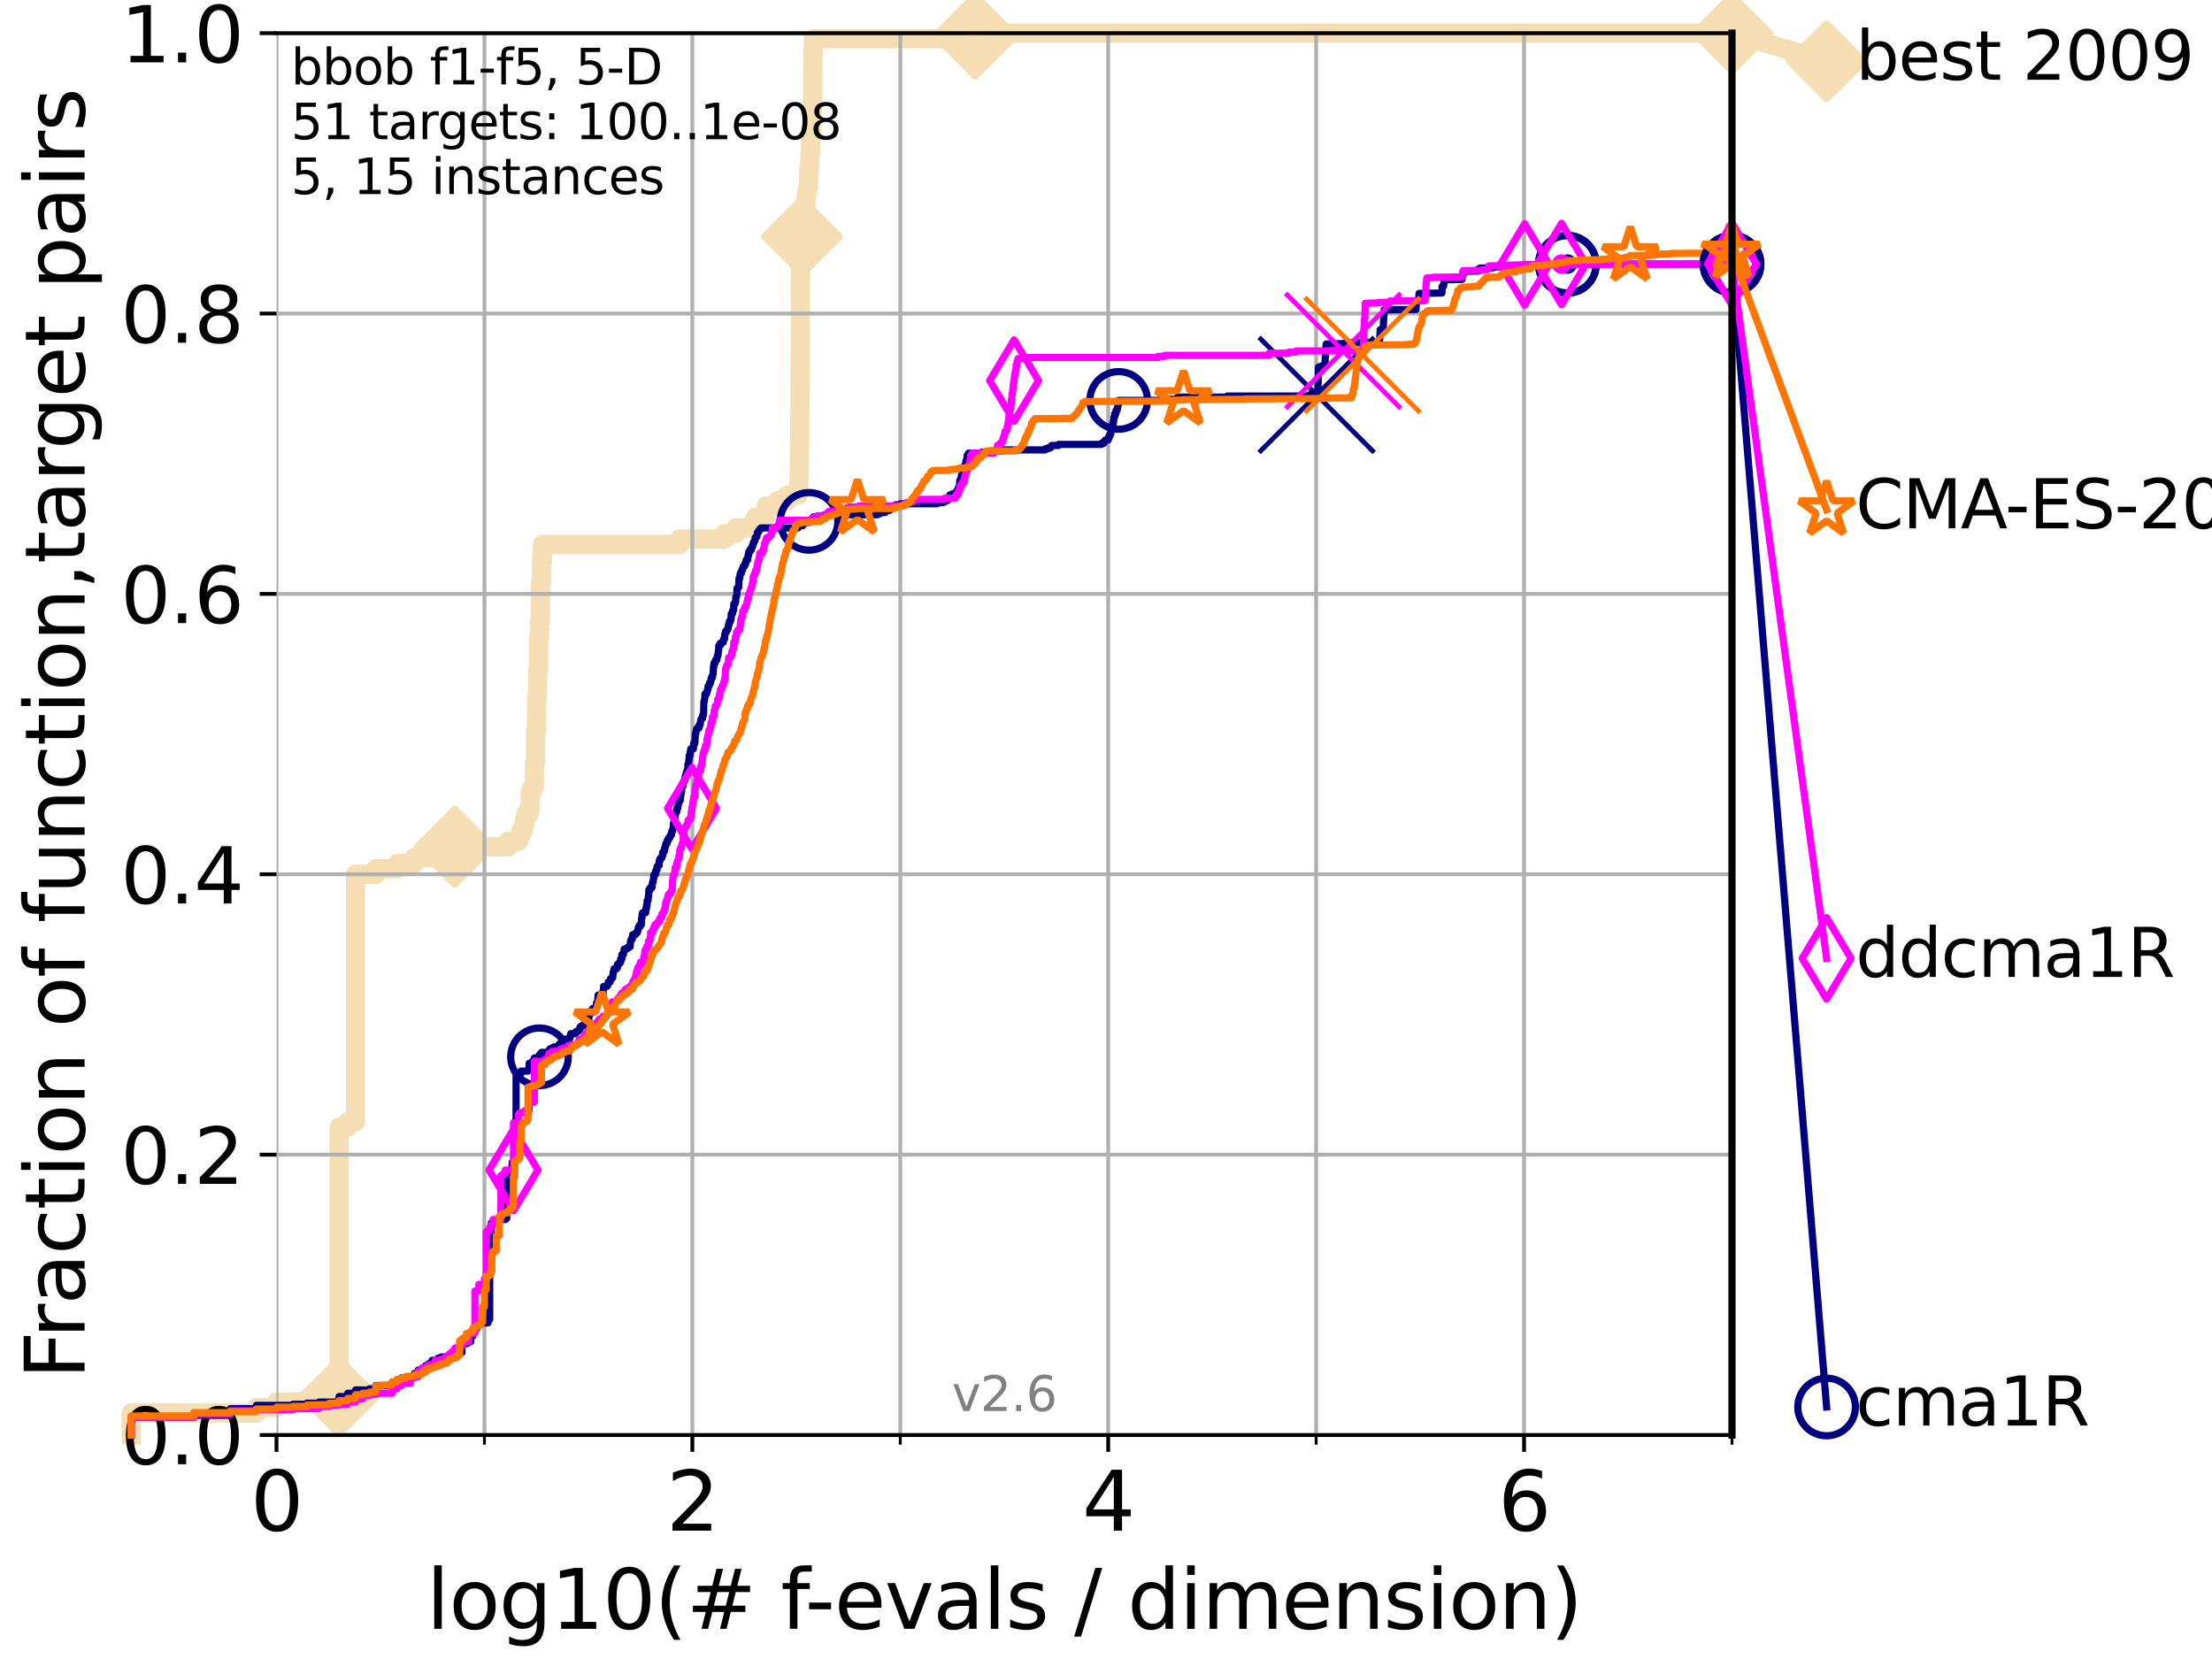 <?xml version="1.0" encoding="utf-8" standalone="no"?>
<!DOCTYPE svg PUBLIC "-//W3C//DTD SVG 1.1//EN"
  "http://www.w3.org/Graphics/SVG/1.1/DTD/svg11.dtd">
<svg xmlns:xlink="http://www.w3.org/1999/xlink" width="460.8pt" height="345.6pt" viewBox="0 0 460.8 345.6" xmlns="http://www.w3.org/2000/svg" version="1.1">
 <defs>
  <style type="text/css">*{stroke-linejoin: round; stroke-linecap: butt}</style>
 </defs>
 <g id="figure_1">
  <g id="patch_1">
   <path d="M 0 345.6 
L 460.8 345.6 
L 460.8 0 
L 0 0 
z
" style="fill: #ffffff"/>
  </g>
  <g id="axes_1">
   <g id="patch_2">
    <path d="M 57.6 298.944 
L 360.806 298.944 
L 360.806 6.912 
L 57.6 6.912 
z
" style="fill: #ffffff"/>
   </g>
   <g id="line2d_1">
    <path d="M 27.324 298.944 
L 27.324 294.363 
L 53.402 294.363 
L 53.402 293.218 
L 57.6 293.218 
L 57.6 292.073 
L 66.441 292.073 
L 66.441 290.927 
L 70.639 290.927 
L 70.639 234.811 
L 72.432 234.811 
L 72.432 233.666 
L 74.069 233.666 
L 74.069 182.131 
L 78.267 182.131 
L 78.267 180.986 
L 82.713 180.986 
L 82.713 179.841 
L 86.307 179.841 
L 86.307 178.696 
L 92.52 178.696 
L 92.52 177.55 
L 94.736 177.55 
L 94.736 176.405 
L 105.851 176.405 
L 105.851 175.26 
L 108.034 175.26 
L 108.034 174.115 
L 108.543 174.115 
L 108.543 172.969 
L 109.038 172.969 
L 109.038 171.824 
L 109.28 171.824 
L 109.28 170.679 
L 109.52 170.679 
L 109.52 169.534 
L 110.221 169.534 
L 110.221 168.389 
L 110.449 168.389 
L 110.449 164.953 
L 110.897 164.953 
L 110.897 163.808 
L 111.335 163.808 
L 111.335 159.227 
L 111.55 159.227 
L 111.55 152.355 
L 111.762 152.355 
L 111.762 145.484 
L 111.972 145.484 
L 111.972 139.758 
L 112.18 139.758 
L 112.18 132.887 
L 112.386 132.887 
L 112.386 129.451 
L 112.589 129.451 
L 112.589 121.434 
L 112.79 121.434 
L 112.79 116.853 
L 112.989 116.853 
L 112.989 113.418 
L 141.567 113.418 
L 141.567 112.273 
L 150.985 112.273 
L 150.985 111.127 
L 153.282 111.127 
L 153.282 109.982 
L 156.851 109.982 
L 156.851 108.837 
L 157.438 108.837 
L 157.438 107.692 
L 159.535 107.692 
L 159.602 105.401 
L 162.06 105.401 
L 162.06 104.256 
L 164.037 104.256 
L 164.037 103.111 
L 166.275 103.111 
L 166.368 100.82 
L 166.449 100.82 
L 166.541 92.804 
L 166.564 92.804 
L 166.667 76.771 
L 166.679 76.771 
L 166.77 52.721 
L 166.939 52.721 
L 166.973 50.43 
L 167.051 50.43 
L 167.118 46.995 
L 167.482 46.995 
L 167.482 45.85 
L 167.602 45.85 
L 167.689 42.414 
L 167.883 42.414 
L 167.883 41.269 
L 168.021 41.269 
L 168.021 40.123 
L 168.19 40.123 
L 168.19 38.978 
L 168.41 38.978 
L 168.504 35.543 
L 168.555 35.543 
L 168.555 34.397 
L 168.699 34.397 
L 168.699 32.107 
L 168.852 32.107 
L 168.883 27.526 
L 169.105 27.526 
L 169.205 22.945 
L 169.274 22.945 
L 169.383 10.348 
L 169.393 10.348 
L 169.433 8.057 
L 203.153 8.057 
L 203.153 6.912 
L 360.806 6.912 
L 360.806 6.912 
" style="fill: none; stroke: #f5deb3; stroke-width: 4; stroke-linecap: square"/>
   </g>
   <g id="line2d_2">
    <defs>
     <path id="m2d6f822567" d="M -0 7.778 
L 7.778 0 
L 0 -7.778 
L -7.778 -0 
z
" style="stroke: #f5deb3; stroke-width: 1.5; stroke-linejoin: miter"/>
    </defs>
    <g>
     <use xlink:href="#m2d6f822567" x="70.639" y="290.927" style="fill: #f5deb3; stroke: #f5deb3; stroke-width: 1.5; stroke-linejoin: miter"/>
     <use xlink:href="#m2d6f822567" x="94.736" y="176.405" style="fill: #f5deb3; stroke: #f5deb3; stroke-width: 1.5; stroke-linejoin: miter"/>
     <use xlink:href="#m2d6f822567" x="167.051" y="49.285" style="fill: #f5deb3; stroke: #f5deb3; stroke-width: 1.5; stroke-linejoin: miter"/>
     <use xlink:href="#m2d6f822567" x="203.153" y="8.057" style="fill: #f5deb3; stroke: #f5deb3; stroke-width: 1.5; stroke-linejoin: miter"/>
     <use xlink:href="#m2d6f822567" x="203.153" y="6.912" style="fill: #f5deb3; stroke: #f5deb3; stroke-width: 1.5; stroke-linejoin: miter"/>
     <use xlink:href="#m2d6f822567" x="360.806" y="6.912" style="fill: #f5deb3; stroke: #f5deb3; stroke-width: 1.5; stroke-linejoin: miter"/>
    </g>
   </g>
   <g id="line2d_3">
    <path style="fill: none; stroke: #f5deb3; stroke-width: 4; stroke-linecap: square"/>
    <g/>
   </g>
   <g id="line2d_4">
    <path d="M 360.806 6.912 
L 380.515 12.753 
" style="fill: none; stroke: #f5deb3; stroke-width: 4; stroke-linecap: square"/>
    <g>
     <use xlink:href="#m2d6f822567" x="360.806" y="6.912" style="fill: #f5deb3; stroke: #f5deb3; stroke-width: 1.5; stroke-linejoin: miter"/>
     <use xlink:href="#m2d6f822567" x="380.515" y="12.753" style="fill: #f5deb3; stroke: #f5deb3; stroke-width: 1.5; stroke-linejoin: miter"/>
    </g>
   </g>
   <g id="matplotlib.axis_1">
    <g id="xtick_1">
     <g id="line2d_5">
      <path d="M 57.6 298.944 
L 57.6 6.912 
" clip-path="url(#pe1c0095ca8)" style="fill: none; stroke: #b0b0b0; stroke-width: 0.8; stroke-linecap: square"/>
     </g>
     <g id="line2d_6">
      <defs>
       <path id="m196653b30e" d="M 0 0 
L 0 3.5 
" style="stroke: #000000; stroke-width: 0.8"/>
      </defs>
      <g>
       <use xlink:href="#m196653b30e" x="57.6" y="298.944" style="stroke: #000000; stroke-width: 0.8"/>
      </g>
     </g>
     <g id="text_1">
      <!-- 0 -->
      <g transform="translate(52.192 318.861)scale(0.17 -0.17)">
       <defs>
        <path id="DejaVuSans-30" d="M 2034 4250 
Q 1547 4250 1301 3770 
Q 1056 3291 1056 2328 
Q 1056 1369 1301 889 
Q 1547 409 2034 409 
Q 2525 409 2770 889 
Q 3016 1369 3016 2328 
Q 3016 3291 2770 3770 
Q 2525 4250 2034 4250 
z
M 2034 4750 
Q 2819 4750 3233 4129 
Q 3647 3509 3647 2328 
Q 3647 1150 3233 529 
Q 2819 -91 2034 -91 
Q 1250 -91 836 529 
Q 422 1150 422 2328 
Q 422 3509 836 4129 
Q 1250 4750 2034 4750 
z
" transform="scale(0.016)"/>
       </defs>
       <use xlink:href="#DejaVuSans-30"/>
      </g>
     </g>
    </g>
    <g id="xtick_2">
     <g id="line2d_7">
      <path d="M 144.23 298.944 
L 144.23 6.912 
" clip-path="url(#pe1c0095ca8)" style="fill: none; stroke: #b0b0b0; stroke-width: 0.8; stroke-linecap: square"/>
     </g>
     <g id="line2d_8">
      <g>
       <use xlink:href="#m196653b30e" x="144.23" y="298.944" style="stroke: #000000; stroke-width: 0.8"/>
      </g>
     </g>
     <g id="text_2">
      <!-- 2 -->
      <g transform="translate(138.822 318.861)scale(0.17 -0.17)">
       <defs>
        <path id="DejaVuSans-32" d="M 1228 531 
L 3431 531 
L 3431 0 
L 469 0 
L 469 531 
Q 828 903 1448 1529 
Q 2069 2156 2228 2338 
Q 2531 2678 2651 2914 
Q 2772 3150 2772 3378 
Q 2772 3750 2511 3984 
Q 2250 4219 1831 4219 
Q 1534 4219 1204 4116 
Q 875 4013 500 3803 
L 500 4441 
Q 881 4594 1212 4672 
Q 1544 4750 1819 4750 
Q 2544 4750 2975 4387 
Q 3406 4025 3406 3419 
Q 3406 3131 3298 2873 
Q 3191 2616 2906 2266 
Q 2828 2175 2409 1742 
Q 1991 1309 1228 531 
z
" transform="scale(0.016)"/>
       </defs>
       <use xlink:href="#DejaVuSans-32"/>
      </g>
     </g>
    </g>
    <g id="xtick_3">
     <g id="line2d_9">
      <path d="M 230.861 298.944 
L 230.861 6.912 
" clip-path="url(#pe1c0095ca8)" style="fill: none; stroke: #b0b0b0; stroke-width: 0.8; stroke-linecap: square"/>
     </g>
     <g id="line2d_10">
      <g>
       <use xlink:href="#m196653b30e" x="230.861" y="298.944" style="stroke: #000000; stroke-width: 0.8"/>
      </g>
     </g>
     <g id="text_3">
      <!-- 4 -->
      <g transform="translate(225.453 318.861)scale(0.17 -0.17)">
       <defs>
        <path id="DejaVuSans-34" d="M 2419 4116 
L 825 1625 
L 2419 1625 
L 2419 4116 
z
M 2253 4666 
L 3047 4666 
L 3047 1625 
L 3713 1625 
L 3713 1100 
L 3047 1100 
L 3047 0 
L 2419 0 
L 2419 1100 
L 313 1100 
L 313 1709 
L 2253 4666 
z
" transform="scale(0.016)"/>
       </defs>
       <use xlink:href="#DejaVuSans-34"/>
      </g>
     </g>
    </g>
    <g id="xtick_4">
     <g id="line2d_11">
      <path d="M 317.491 298.944 
L 317.491 6.912 
" clip-path="url(#pe1c0095ca8)" style="fill: none; stroke: #b0b0b0; stroke-width: 0.8; stroke-linecap: square"/>
     </g>
     <g id="line2d_12">
      <g>
       <use xlink:href="#m196653b30e" x="317.491" y="298.944" style="stroke: #000000; stroke-width: 0.8"/>
      </g>
     </g>
     <g id="text_4">
      <!-- 6 -->
      <g transform="translate(312.083 318.861)scale(0.17 -0.17)">
       <defs>
        <path id="DejaVuSans-36" d="M 2113 2584 
Q 1688 2584 1439 2293 
Q 1191 2003 1191 1497 
Q 1191 994 1439 701 
Q 1688 409 2113 409 
Q 2538 409 2786 701 
Q 3034 994 3034 1497 
Q 3034 2003 2786 2293 
Q 2538 2584 2113 2584 
z
M 3366 4563 
L 3366 3988 
Q 3128 4100 2886 4159 
Q 2644 4219 2406 4219 
Q 1781 4219 1451 3797 
Q 1122 3375 1075 2522 
Q 1259 2794 1537 2939 
Q 1816 3084 2150 3084 
Q 2853 3084 3261 2657 
Q 3669 2231 3669 1497 
Q 3669 778 3244 343 
Q 2819 -91 2113 -91 
Q 1303 -91 875 529 
Q 447 1150 447 2328 
Q 447 3434 972 4092 
Q 1497 4750 2381 4750 
Q 2619 4750 2861 4703 
Q 3103 4656 3366 4563 
z
" transform="scale(0.016)"/>
       </defs>
       <use xlink:href="#DejaVuSans-36"/>
      </g>
     </g>
    </g>
    <g id="xtick_5">
     <g id="line2d_13">
      <path d="M 100.915 298.944 
L 100.915 6.912 
" clip-path="url(#pe1c0095ca8)" style="fill: none; stroke: #b0b0b0; stroke-width: 0.8; stroke-linecap: square"/>
     </g>
     <g id="line2d_14">
      <defs>
       <path id="m6a3a8591c6" d="M 0 0 
L 0 2 
" style="stroke: #000000; stroke-width: 0.6"/>
      </defs>
      <g>
       <use xlink:href="#m6a3a8591c6" x="100.915" y="298.944" style="stroke: #000000; stroke-width: 0.6"/>
      </g>
     </g>
    </g>
    <g id="xtick_6">
     <g id="line2d_15">
      <path d="M 187.546 298.944 
L 187.546 6.912 
" clip-path="url(#pe1c0095ca8)" style="fill: none; stroke: #b0b0b0; stroke-width: 0.8; stroke-linecap: square"/>
     </g>
     <g id="line2d_16">
      <g>
       <use xlink:href="#m6a3a8591c6" x="187.546" y="298.944" style="stroke: #000000; stroke-width: 0.6"/>
      </g>
     </g>
    </g>
    <g id="xtick_7">
     <g id="line2d_17">
      <path d="M 274.176 298.944 
L 274.176 6.912 
" clip-path="url(#pe1c0095ca8)" style="fill: none; stroke: #b0b0b0; stroke-width: 0.8; stroke-linecap: square"/>
     </g>
     <g id="line2d_18">
      <g>
       <use xlink:href="#m6a3a8591c6" x="274.176" y="298.944" style="stroke: #000000; stroke-width: 0.6"/>
      </g>
     </g>
    </g>
    <g id="xtick_8">
     <g id="line2d_19">
      <path d="M 360.806 298.944 
L 360.806 6.912 
" clip-path="url(#pe1c0095ca8)" style="fill: none; stroke: #b0b0b0; stroke-width: 0.8; stroke-linecap: square"/>
     </g>
     <g id="line2d_20">
      <g>
       <use xlink:href="#m6a3a8591c6" x="360.806" y="298.944" style="stroke: #000000; stroke-width: 0.6"/>
      </g>
     </g>
    </g>
    <g id="text_5">
     <!-- log10(# f-evals / dimension) -->
     <g transform="translate(88.823 339.314)scale(0.17 -0.17)">
      <defs>
       <path id="DejaVuSans-6c" d="M 603 4863 
L 1178 4863 
L 1178 0 
L 603 0 
L 603 4863 
z
" transform="scale(0.016)"/>
       <path id="DejaVuSans-6f" d="M 1959 3097 
Q 1497 3097 1228 2736 
Q 959 2375 959 1747 
Q 959 1119 1226 758 
Q 1494 397 1959 397 
Q 2419 397 2687 759 
Q 2956 1122 2956 1747 
Q 2956 2369 2687 2733 
Q 2419 3097 1959 3097 
z
M 1959 3584 
Q 2709 3584 3137 3096 
Q 3566 2609 3566 1747 
Q 3566 888 3137 398 
Q 2709 -91 1959 -91 
Q 1206 -91 779 398 
Q 353 888 353 1747 
Q 353 2609 779 3096 
Q 1206 3584 1959 3584 
z
" transform="scale(0.016)"/>
       <path id="DejaVuSans-67" d="M 2906 1791 
Q 2906 2416 2648 2759 
Q 2391 3103 1925 3103 
Q 1463 3103 1205 2759 
Q 947 2416 947 1791 
Q 947 1169 1205 825 
Q 1463 481 1925 481 
Q 2391 481 2648 825 
Q 2906 1169 2906 1791 
z
M 3481 434 
Q 3481 -459 3084 -895 
Q 2688 -1331 1869 -1331 
Q 1566 -1331 1297 -1286 
Q 1028 -1241 775 -1147 
L 775 -588 
Q 1028 -725 1275 -790 
Q 1522 -856 1778 -856 
Q 2344 -856 2625 -561 
Q 2906 -266 2906 331 
L 2906 616 
Q 2728 306 2450 153 
Q 2172 0 1784 0 
Q 1141 0 747 490 
Q 353 981 353 1791 
Q 353 2603 747 3093 
Q 1141 3584 1784 3584 
Q 2172 3584 2450 3431 
Q 2728 3278 2906 2969 
L 2906 3500 
L 3481 3500 
L 3481 434 
z
" transform="scale(0.016)"/>
       <path id="DejaVuSans-31" d="M 794 531 
L 1825 531 
L 1825 4091 
L 703 3866 
L 703 4441 
L 1819 4666 
L 2450 4666 
L 2450 531 
L 3481 531 
L 3481 0 
L 794 0 
L 794 531 
z
" transform="scale(0.016)"/>
       <path id="DejaVuSans-28" d="M 1984 4856 
Q 1566 4138 1362 3434 
Q 1159 2731 1159 2009 
Q 1159 1288 1364 580 
Q 1569 -128 1984 -844 
L 1484 -844 
Q 1016 -109 783 600 
Q 550 1309 550 2009 
Q 550 2706 781 3412 
Q 1013 4119 1484 4856 
L 1984 4856 
z
" transform="scale(0.016)"/>
       <path id="DejaVuSans-23" d="M 3272 2816 
L 2363 2816 
L 2100 1772 
L 3016 1772 
L 3272 2816 
z
M 2803 4594 
L 2478 3297 
L 3391 3297 
L 3719 4594 
L 4219 4594 
L 3897 3297 
L 4872 3297 
L 4872 2816 
L 3775 2816 
L 3519 1772 
L 4513 1772 
L 4513 1294 
L 3397 1294 
L 3072 0 
L 2572 0 
L 2894 1294 
L 1978 1294 
L 1656 0 
L 1153 0 
L 1478 1294 
L 494 1294 
L 494 1772 
L 1594 1772 
L 1856 2816 
L 850 2816 
L 850 3297 
L 1978 3297 
L 2297 4594 
L 2803 4594 
z
" transform="scale(0.016)"/>
       <path id="DejaVuSans-20" transform="scale(0.016)"/>
       <path id="DejaVuSans-66" d="M 2375 4863 
L 2375 4384 
L 1825 4384 
Q 1516 4384 1395 4259 
Q 1275 4134 1275 3809 
L 1275 3500 
L 2222 3500 
L 2222 3053 
L 1275 3053 
L 1275 0 
L 697 0 
L 697 3053 
L 147 3053 
L 147 3500 
L 697 3500 
L 697 3744 
Q 697 4328 969 4595 
Q 1241 4863 1831 4863 
L 2375 4863 
z
" transform="scale(0.016)"/>
       <path id="DejaVuSans-2d" d="M 313 2009 
L 1997 2009 
L 1997 1497 
L 313 1497 
L 313 2009 
z
" transform="scale(0.016)"/>
       <path id="DejaVuSans-65" d="M 3597 1894 
L 3597 1613 
L 953 1613 
Q 991 1019 1311 708 
Q 1631 397 2203 397 
Q 2534 397 2845 478 
Q 3156 559 3463 722 
L 3463 178 
Q 3153 47 2828 -22 
Q 2503 -91 2169 -91 
Q 1331 -91 842 396 
Q 353 884 353 1716 
Q 353 2575 817 3079 
Q 1281 3584 2069 3584 
Q 2775 3584 3186 3129 
Q 3597 2675 3597 1894 
z
M 3022 2063 
Q 3016 2534 2758 2815 
Q 2500 3097 2075 3097 
Q 1594 3097 1305 2825 
Q 1016 2553 972 2059 
L 3022 2063 
z
" transform="scale(0.016)"/>
       <path id="DejaVuSans-76" d="M 191 3500 
L 800 3500 
L 1894 563 
L 2988 3500 
L 3597 3500 
L 2284 0 
L 1503 0 
L 191 3500 
z
" transform="scale(0.016)"/>
       <path id="DejaVuSans-61" d="M 2194 1759 
Q 1497 1759 1228 1600 
Q 959 1441 959 1056 
Q 959 750 1161 570 
Q 1363 391 1709 391 
Q 2188 391 2477 730 
Q 2766 1069 2766 1631 
L 2766 1759 
L 2194 1759 
z
M 3341 1997 
L 3341 0 
L 2766 0 
L 2766 531 
Q 2569 213 2275 61 
Q 1981 -91 1556 -91 
Q 1019 -91 701 211 
Q 384 513 384 1019 
Q 384 1609 779 1909 
Q 1175 2209 1959 2209 
L 2766 2209 
L 2766 2266 
Q 2766 2663 2505 2880 
Q 2244 3097 1772 3097 
Q 1472 3097 1187 3025 
Q 903 2953 641 2809 
L 641 3341 
Q 956 3463 1253 3523 
Q 1550 3584 1831 3584 
Q 2591 3584 2966 3190 
Q 3341 2797 3341 1997 
z
" transform="scale(0.016)"/>
       <path id="DejaVuSans-73" d="M 2834 3397 
L 2834 2853 
Q 2591 2978 2328 3040 
Q 2066 3103 1784 3103 
Q 1356 3103 1142 2972 
Q 928 2841 928 2578 
Q 928 2378 1081 2264 
Q 1234 2150 1697 2047 
L 1894 2003 
Q 2506 1872 2764 1633 
Q 3022 1394 3022 966 
Q 3022 478 2636 193 
Q 2250 -91 1575 -91 
Q 1294 -91 989 -36 
Q 684 19 347 128 
L 347 722 
Q 666 556 975 473 
Q 1284 391 1588 391 
Q 1994 391 2212 530 
Q 2431 669 2431 922 
Q 2431 1156 2273 1281 
Q 2116 1406 1581 1522 
L 1381 1569 
Q 847 1681 609 1914 
Q 372 2147 372 2553 
Q 372 3047 722 3315 
Q 1072 3584 1716 3584 
Q 2034 3584 2315 3537 
Q 2597 3491 2834 3397 
z
" transform="scale(0.016)"/>
       <path id="DejaVuSans-2f" d="M 1625 4666 
L 2156 4666 
L 531 -594 
L 0 -594 
L 1625 4666 
z
" transform="scale(0.016)"/>
       <path id="DejaVuSans-64" d="M 2906 2969 
L 2906 4863 
L 3481 4863 
L 3481 0 
L 2906 0 
L 2906 525 
Q 2725 213 2448 61 
Q 2172 -91 1784 -91 
Q 1150 -91 751 415 
Q 353 922 353 1747 
Q 353 2572 751 3078 
Q 1150 3584 1784 3584 
Q 2172 3584 2448 3432 
Q 2725 3281 2906 2969 
z
M 947 1747 
Q 947 1113 1208 752 
Q 1469 391 1925 391 
Q 2381 391 2643 752 
Q 2906 1113 2906 1747 
Q 2906 2381 2643 2742 
Q 2381 3103 1925 3103 
Q 1469 3103 1208 2742 
Q 947 2381 947 1747 
z
" transform="scale(0.016)"/>
       <path id="DejaVuSans-69" d="M 603 3500 
L 1178 3500 
L 1178 0 
L 603 0 
L 603 3500 
z
M 603 4863 
L 1178 4863 
L 1178 4134 
L 603 4134 
L 603 4863 
z
" transform="scale(0.016)"/>
       <path id="DejaVuSans-6d" d="M 3328 2828 
Q 3544 3216 3844 3400 
Q 4144 3584 4550 3584 
Q 5097 3584 5394 3201 
Q 5691 2819 5691 2113 
L 5691 0 
L 5113 0 
L 5113 2094 
Q 5113 2597 4934 2840 
Q 4756 3084 4391 3084 
Q 3944 3084 3684 2787 
Q 3425 2491 3425 1978 
L 3425 0 
L 2847 0 
L 2847 2094 
Q 2847 2600 2669 2842 
Q 2491 3084 2119 3084 
Q 1678 3084 1418 2786 
Q 1159 2488 1159 1978 
L 1159 0 
L 581 0 
L 581 3500 
L 1159 3500 
L 1159 2956 
Q 1356 3278 1631 3431 
Q 1906 3584 2284 3584 
Q 2666 3584 2933 3390 
Q 3200 3197 3328 2828 
z
" transform="scale(0.016)"/>
       <path id="DejaVuSans-6e" d="M 3513 2113 
L 3513 0 
L 2938 0 
L 2938 2094 
Q 2938 2591 2744 2837 
Q 2550 3084 2163 3084 
Q 1697 3084 1428 2787 
Q 1159 2491 1159 1978 
L 1159 0 
L 581 0 
L 581 3500 
L 1159 3500 
L 1159 2956 
Q 1366 3272 1645 3428 
Q 1925 3584 2291 3584 
Q 2894 3584 3203 3211 
Q 3513 2838 3513 2113 
z
" transform="scale(0.016)"/>
       <path id="DejaVuSans-29" d="M 513 4856 
L 1013 4856 
Q 1481 4119 1714 3412 
Q 1947 2706 1947 2009 
Q 1947 1309 1714 600 
Q 1481 -109 1013 -844 
L 513 -844 
Q 928 -128 1133 580 
Q 1338 1288 1338 2009 
Q 1338 2731 1133 3434 
Q 928 4138 513 4856 
z
" transform="scale(0.016)"/>
      </defs>
      <use xlink:href="#DejaVuSans-6c"/>
      <use xlink:href="#DejaVuSans-6f" x="27.783"/>
      <use xlink:href="#DejaVuSans-67" x="88.965"/>
      <use xlink:href="#DejaVuSans-31" x="152.441"/>
      <use xlink:href="#DejaVuSans-30" x="216.064"/>
      <use xlink:href="#DejaVuSans-28" x="279.688"/>
      <use xlink:href="#DejaVuSans-23" x="318.701"/>
      <use xlink:href="#DejaVuSans-20" x="402.49"/>
      <use xlink:href="#DejaVuSans-66" x="434.277"/>
      <use xlink:href="#DejaVuSans-2d" x="463.982"/>
      <use xlink:href="#DejaVuSans-65" x="500.066"/>
      <use xlink:href="#DejaVuSans-76" x="561.59"/>
      <use xlink:href="#DejaVuSans-61" x="620.77"/>
      <use xlink:href="#DejaVuSans-6c" x="682.049"/>
      <use xlink:href="#DejaVuSans-73" x="709.832"/>
      <use xlink:href="#DejaVuSans-20" x="761.932"/>
      <use xlink:href="#DejaVuSans-2f" x="793.719"/>
      <use xlink:href="#DejaVuSans-20" x="827.41"/>
      <use xlink:href="#DejaVuSans-64" x="859.197"/>
      <use xlink:href="#DejaVuSans-69" x="922.674"/>
      <use xlink:href="#DejaVuSans-6d" x="950.457"/>
      <use xlink:href="#DejaVuSans-65" x="1047.869"/>
      <use xlink:href="#DejaVuSans-6e" x="1109.393"/>
      <use xlink:href="#DejaVuSans-73" x="1172.771"/>
      <use xlink:href="#DejaVuSans-69" x="1224.871"/>
      <use xlink:href="#DejaVuSans-6f" x="1252.654"/>
      <use xlink:href="#DejaVuSans-6e" x="1313.836"/>
      <use xlink:href="#DejaVuSans-29" x="1377.215"/>
     </g>
    </g>
   </g>
   <g id="matplotlib.axis_2">
    <g id="ytick_1">
     <g id="line2d_21">
      <path d="M 57.6 298.944 
L 360.806 298.944 
" clip-path="url(#pe1c0095ca8)" style="fill: none; stroke: #b0b0b0; stroke-width: 0.8; stroke-linecap: square"/>
     </g>
     <g id="line2d_22">
      <defs>
       <path id="m10236958ca" d="M 0 0 
L -3.5 0 
" style="stroke: #000000; stroke-width: 0.8"/>
      </defs>
      <g>
       <use xlink:href="#m10236958ca" x="57.6" y="298.944" style="stroke: #000000; stroke-width: 0.8"/>
      </g>
     </g>
     <g id="text_6">
      <!-- 0.0 -->
      <g transform="translate(25.155 305.023)scale(0.16 -0.16)">
       <defs>
        <path id="DejaVuSans-2e" d="M 684 794 
L 1344 794 
L 1344 0 
L 684 0 
L 684 794 
z
" transform="scale(0.016)"/>
       </defs>
       <use xlink:href="#DejaVuSans-30"/>
       <use xlink:href="#DejaVuSans-2e" x="63.623"/>
       <use xlink:href="#DejaVuSans-30" x="95.41"/>
      </g>
     </g>
    </g>
    <g id="ytick_2">
     <g id="line2d_23">
      <path d="M 57.6 240.538 
L 360.806 240.538 
" clip-path="url(#pe1c0095ca8)" style="fill: none; stroke: #b0b0b0; stroke-width: 0.8; stroke-linecap: square"/>
     </g>
     <g id="line2d_24">
      <g>
       <use xlink:href="#m10236958ca" x="57.6" y="240.538" style="stroke: #000000; stroke-width: 0.8"/>
      </g>
     </g>
     <g id="text_7">
      <!-- 0.2 -->
      <g transform="translate(25.155 246.616)scale(0.16 -0.16)">
       <use xlink:href="#DejaVuSans-30"/>
       <use xlink:href="#DejaVuSans-2e" x="63.623"/>
       <use xlink:href="#DejaVuSans-32" x="95.41"/>
      </g>
     </g>
    </g>
    <g id="ytick_3">
     <g id="line2d_25">
      <path d="M 57.6 182.131 
L 360.806 182.131 
" clip-path="url(#pe1c0095ca8)" style="fill: none; stroke: #b0b0b0; stroke-width: 0.8; stroke-linecap: square"/>
     </g>
     <g id="line2d_26">
      <g>
       <use xlink:href="#m10236958ca" x="57.6" y="182.131" style="stroke: #000000; stroke-width: 0.8"/>
      </g>
     </g>
     <g id="text_8">
      <!-- 0.4 -->
      <g transform="translate(25.155 188.21)scale(0.16 -0.16)">
       <use xlink:href="#DejaVuSans-30"/>
       <use xlink:href="#DejaVuSans-2e" x="63.623"/>
       <use xlink:href="#DejaVuSans-34" x="95.41"/>
      </g>
     </g>
    </g>
    <g id="ytick_4">
     <g id="line2d_27">
      <path d="M 57.6 123.725 
L 360.806 123.725 
" clip-path="url(#pe1c0095ca8)" style="fill: none; stroke: #b0b0b0; stroke-width: 0.8; stroke-linecap: square"/>
     </g>
     <g id="line2d_28">
      <g>
       <use xlink:href="#m10236958ca" x="57.6" y="123.725" style="stroke: #000000; stroke-width: 0.8"/>
      </g>
     </g>
     <g id="text_9">
      <!-- 0.6 -->
      <g transform="translate(25.155 129.804)scale(0.16 -0.16)">
       <use xlink:href="#DejaVuSans-30"/>
       <use xlink:href="#DejaVuSans-2e" x="63.623"/>
       <use xlink:href="#DejaVuSans-36" x="95.41"/>
      </g>
     </g>
    </g>
    <g id="ytick_5">
     <g id="line2d_29">
      <path d="M 57.6 65.318 
L 360.806 65.318 
" clip-path="url(#pe1c0095ca8)" style="fill: none; stroke: #b0b0b0; stroke-width: 0.8; stroke-linecap: square"/>
     </g>
     <g id="line2d_30">
      <g>
       <use xlink:href="#m10236958ca" x="57.6" y="65.318" style="stroke: #000000; stroke-width: 0.8"/>
      </g>
     </g>
     <g id="text_10">
      <!-- 0.8 -->
      <g transform="translate(25.155 71.397)scale(0.16 -0.16)">
       <defs>
        <path id="DejaVuSans-38" d="M 2034 2216 
Q 1584 2216 1326 1975 
Q 1069 1734 1069 1313 
Q 1069 891 1326 650 
Q 1584 409 2034 409 
Q 2484 409 2743 651 
Q 3003 894 3003 1313 
Q 3003 1734 2745 1975 
Q 2488 2216 2034 2216 
z
M 1403 2484 
Q 997 2584 770 2862 
Q 544 3141 544 3541 
Q 544 4100 942 4425 
Q 1341 4750 2034 4750 
Q 2731 4750 3128 4425 
Q 3525 4100 3525 3541 
Q 3525 3141 3298 2862 
Q 3072 2584 2669 2484 
Q 3125 2378 3379 2068 
Q 3634 1759 3634 1313 
Q 3634 634 3220 271 
Q 2806 -91 2034 -91 
Q 1263 -91 848 271 
Q 434 634 434 1313 
Q 434 1759 690 2068 
Q 947 2378 1403 2484 
z
M 1172 3481 
Q 1172 3119 1398 2916 
Q 1625 2713 2034 2713 
Q 2441 2713 2670 2916 
Q 2900 3119 2900 3481 
Q 2900 3844 2670 4047 
Q 2441 4250 2034 4250 
Q 1625 4250 1398 4047 
Q 1172 3844 1172 3481 
z
" transform="scale(0.016)"/>
       </defs>
       <use xlink:href="#DejaVuSans-30"/>
       <use xlink:href="#DejaVuSans-2e" x="63.623"/>
       <use xlink:href="#DejaVuSans-38" x="95.41"/>
      </g>
     </g>
    </g>
    <g id="ytick_6">
     <g id="line2d_31">
      <path d="M 57.6 6.912 
L 360.806 6.912 
" clip-path="url(#pe1c0095ca8)" style="fill: none; stroke: #b0b0b0; stroke-width: 0.8; stroke-linecap: square"/>
     </g>
     <g id="line2d_32">
      <g>
       <use xlink:href="#m10236958ca" x="57.6" y="6.912" style="stroke: #000000; stroke-width: 0.8"/>
      </g>
     </g>
     <g id="text_11">
      <!-- 1.0 -->
      <g transform="translate(25.155 12.991)scale(0.16 -0.16)">
       <use xlink:href="#DejaVuSans-31"/>
       <use xlink:href="#DejaVuSans-2e" x="63.623"/>
       <use xlink:href="#DejaVuSans-30" x="95.41"/>
      </g>
     </g>
    </g>
    <g id="text_12">
     <!-- Fraction of function,target pairs -->
     <g transform="translate(17.62 287.313)rotate(-90)scale(0.17 -0.17)">
      <defs>
       <path id="DejaVuSans-46" d="M 628 4666 
L 3309 4666 
L 3309 4134 
L 1259 4134 
L 1259 2759 
L 3109 2759 
L 3109 2228 
L 1259 2228 
L 1259 0 
L 628 0 
L 628 4666 
z
" transform="scale(0.016)"/>
       <path id="DejaVuSans-72" d="M 2631 2963 
Q 2534 3019 2420 3045 
Q 2306 3072 2169 3072 
Q 1681 3072 1420 2755 
Q 1159 2438 1159 1844 
L 1159 0 
L 581 0 
L 581 3500 
L 1159 3500 
L 1159 2956 
Q 1341 3275 1631 3429 
Q 1922 3584 2338 3584 
Q 2397 3584 2469 3576 
Q 2541 3569 2628 3553 
L 2631 2963 
z
" transform="scale(0.016)"/>
       <path id="DejaVuSans-63" d="M 3122 3366 
L 3122 2828 
Q 2878 2963 2633 3030 
Q 2388 3097 2138 3097 
Q 1578 3097 1268 2742 
Q 959 2388 959 1747 
Q 959 1106 1268 751 
Q 1578 397 2138 397 
Q 2388 397 2633 464 
Q 2878 531 3122 666 
L 3122 134 
Q 2881 22 2623 -34 
Q 2366 -91 2075 -91 
Q 1284 -91 818 406 
Q 353 903 353 1747 
Q 353 2603 823 3093 
Q 1294 3584 2113 3584 
Q 2378 3584 2631 3529 
Q 2884 3475 3122 3366 
z
" transform="scale(0.016)"/>
       <path id="DejaVuSans-74" d="M 1172 4494 
L 1172 3500 
L 2356 3500 
L 2356 3053 
L 1172 3053 
L 1172 1153 
Q 1172 725 1289 603 
Q 1406 481 1766 481 
L 2356 481 
L 2356 0 
L 1766 0 
Q 1100 0 847 248 
Q 594 497 594 1153 
L 594 3053 
L 172 3053 
L 172 3500 
L 594 3500 
L 594 4494 
L 1172 4494 
z
" transform="scale(0.016)"/>
       <path id="DejaVuSans-75" d="M 544 1381 
L 544 3500 
L 1119 3500 
L 1119 1403 
Q 1119 906 1312 657 
Q 1506 409 1894 409 
Q 2359 409 2629 706 
Q 2900 1003 2900 1516 
L 2900 3500 
L 3475 3500 
L 3475 0 
L 2900 0 
L 2900 538 
Q 2691 219 2414 64 
Q 2138 -91 1772 -91 
Q 1169 -91 856 284 
Q 544 659 544 1381 
z
M 1991 3584 
L 1991 3584 
z
" transform="scale(0.016)"/>
       <path id="DejaVuSans-2c" d="M 750 794 
L 1409 794 
L 1409 256 
L 897 -744 
L 494 -744 
L 750 256 
L 750 794 
z
" transform="scale(0.016)"/>
       <path id="DejaVuSans-70" d="M 1159 525 
L 1159 -1331 
L 581 -1331 
L 581 3500 
L 1159 3500 
L 1159 2969 
Q 1341 3281 1617 3432 
Q 1894 3584 2278 3584 
Q 2916 3584 3314 3078 
Q 3713 2572 3713 1747 
Q 3713 922 3314 415 
Q 2916 -91 2278 -91 
Q 1894 -91 1617 61 
Q 1341 213 1159 525 
z
M 3116 1747 
Q 3116 2381 2855 2742 
Q 2594 3103 2138 3103 
Q 1681 3103 1420 2742 
Q 1159 2381 1159 1747 
Q 1159 1113 1420 752 
Q 1681 391 2138 391 
Q 2594 391 2855 752 
Q 3116 1113 3116 1747 
z
" transform="scale(0.016)"/>
      </defs>
      <use xlink:href="#DejaVuSans-46"/>
      <use xlink:href="#DejaVuSans-72" x="50.27"/>
      <use xlink:href="#DejaVuSans-61" x="91.383"/>
      <use xlink:href="#DejaVuSans-63" x="152.662"/>
      <use xlink:href="#DejaVuSans-74" x="207.643"/>
      <use xlink:href="#DejaVuSans-69" x="246.852"/>
      <use xlink:href="#DejaVuSans-6f" x="274.635"/>
      <use xlink:href="#DejaVuSans-6e" x="335.816"/>
      <use xlink:href="#DejaVuSans-20" x="399.195"/>
      <use xlink:href="#DejaVuSans-6f" x="430.982"/>
      <use xlink:href="#DejaVuSans-66" x="492.164"/>
      <use xlink:href="#DejaVuSans-20" x="527.369"/>
      <use xlink:href="#DejaVuSans-66" x="559.156"/>
      <use xlink:href="#DejaVuSans-75" x="594.361"/>
      <use xlink:href="#DejaVuSans-6e" x="657.74"/>
      <use xlink:href="#DejaVuSans-63" x="721.119"/>
      <use xlink:href="#DejaVuSans-74" x="776.1"/>
      <use xlink:href="#DejaVuSans-69" x="815.309"/>
      <use xlink:href="#DejaVuSans-6f" x="843.092"/>
      <use xlink:href="#DejaVuSans-6e" x="904.273"/>
      <use xlink:href="#DejaVuSans-2c" x="967.652"/>
      <use xlink:href="#DejaVuSans-74" x="999.439"/>
      <use xlink:href="#DejaVuSans-61" x="1038.648"/>
      <use xlink:href="#DejaVuSans-72" x="1099.928"/>
      <use xlink:href="#DejaVuSans-67" x="1139.291"/>
      <use xlink:href="#DejaVuSans-65" x="1202.768"/>
      <use xlink:href="#DejaVuSans-74" x="1264.291"/>
      <use xlink:href="#DejaVuSans-20" x="1303.5"/>
      <use xlink:href="#DejaVuSans-70" x="1335.287"/>
      <use xlink:href="#DejaVuSans-61" x="1398.764"/>
      <use xlink:href="#DejaVuSans-69" x="1460.043"/>
      <use xlink:href="#DejaVuSans-72" x="1487.826"/>
      <use xlink:href="#DejaVuSans-73" x="1528.939"/>
     </g>
    </g>
   </g>
   <g id="line2d_33">
    <defs>
     <path id="m68505f59ba" d="M 0 1.5 
C 0.398 1.5 0.779 1.342 1.061 1.061 
C 1.342 0.779 1.5 0.398 1.5 0 
C 1.5 -0.398 1.342 -0.779 1.061 -1.061 
C 0.779 -1.342 0.398 -1.5 0 -1.5 
C -0.398 -1.5 -0.779 -1.342 -1.061 -1.061 
C -1.342 -0.779 -1.5 -0.398 -1.5 0 
C -1.5 0.398 -1.342 0.779 -1.061 1.061 
C -0.779 1.342 -0.398 1.5 0 1.5 
z
" style="stroke: #f5deb3"/>
    </defs>
    <g>
     <use xlink:href="#m68505f59ba" x="203.153" y="6.912" style="fill: #f5deb3; stroke: #f5deb3"/>
     <use xlink:href="#m68505f59ba" x="203.153" y="6.912" style="fill: #f5deb3; stroke: #f5deb3"/>
    </g>
   </g>
   <g id="line2d_34">
    <defs>
     <path id="m0c086a621b" d="M 0 1.5 
C 0.398 1.5 0.779 1.342 1.061 1.061 
C 1.342 0.779 1.5 0.398 1.5 0 
C 1.5 -0.398 1.342 -0.779 1.061 -1.061 
C 0.779 -1.342 0.398 -1.5 0 -1.5 
C -0.398 -1.5 -0.779 -1.342 -1.061 -1.061 
C -1.342 -0.779 -1.5 -0.398 -1.5 0 
C -1.5 0.398 -1.342 0.779 -1.061 1.061 
C -0.779 1.342 -0.398 1.5 0 1.5 
z
" style="stroke: #000080"/>
    </defs>
    <g>
     <use xlink:href="#m0c086a621b" x="326.512" y="55.011" style="fill: #000080; stroke: #000080"/>
     <use xlink:href="#m0c086a621b" x="326.512" y="55.011" style="fill: #000080; stroke: #000080"/>
    </g>
   </g>
   <g id="line2d_35">
    <path d="M 27.324 298.944 
L 27.324 295.279 
L 40.363 295.279 
L 40.363 294.821 
L 47.991 294.821 
L 47.991 293.447 
L 53.402 293.447 
L 53.402 292.76 
L 61.03 292.76 
L 61.03 292.531 
L 63.93 292.531 
L 63.93 292.302 
L 66.441 292.302 
L 66.441 292.073 
L 70.639 292.073 
L 70.639 290.927 
L 72.432 290.927 
L 72.432 290.24 
L 74.069 290.24 
L 74.069 289.553 
L 76.969 289.553 
L 76.969 289.324 
L 78.267 289.324 
L 78.267 288.637 
L 81.696 288.637 
L 81.696 287.95 
L 82.713 287.95 
L 82.713 287.721 
L 83.678 287.721 
L 83.678 287.034 
L 85.471 287.034 
L 85.471 286.805 
L 86.307 286.805 
L 86.307 286.117 
L 87.108 286.117 
L 87.108 285.43 
L 87.876 285.43 
L 87.876 285.201 
L 88.614 285.201 
L 88.614 284.514 
L 89.324 284.514 
L 89.324 284.056 
L 90.008 284.056 
L 90.008 283.369 
L 91.306 283.369 
L 91.306 282.911 
L 91.923 282.911 
L 91.923 282.682 
L 93.66 282.682 
L 93.66 282.224 
L 94.736 282.224 
L 94.736 281.995 
L 95.251 281.995 
L 95.251 281.766 
L 96.241 281.766 
L 96.241 279.933 
L 97.182 279.933 
L 97.182 279.704 
L 97.635 279.704 
L 97.635 279.475 
L 98.078 279.475 
L 98.078 278.33 
L 98.51 278.33 
L 98.51 277.185 
L 98.933 277.185 
L 98.933 276.727 
L 99.347 276.727 
L 99.347 276.04 
L 99.751 276.04 
L 99.751 275.581 
L 101.653 275.581 
L 101.653 274.894 
L 102.011 274.894 
L 102.011 264.816 
L 102.363 264.816 
L 102.363 254.738 
L 103.707 254.738 
L 103.707 254.051 
L 105.263 254.051 
L 105.263 253.822 
L 105.559 253.822 
L 105.559 243.973 
L 106.138 243.973 
L 106.138 243.744 
L 106.699 243.744 
L 106.699 242.141 
L 106.974 242.141 
L 106.974 241.912 
L 107.245 241.912 
L 107.245 233.666 
L 107.512 233.666 
L 107.512 224.275 
L 108.034 224.275 
L 108.034 223.817 
L 108.29 223.817 
L 108.29 223.588 
L 108.543 223.588 
L 108.543 223.13 
L 109.99 223.13 
L 109.99 222.901 
L 110.221 222.901 
L 110.221 221.527 
L 110.897 221.527 
L 110.897 221.069 
L 111.335 221.069 
L 111.335 220.382 
L 112.18 220.382 
L 112.18 220.153 
L 112.386 220.153 
L 112.386 219.695 
L 112.79 219.695 
L 112.79 219.236 
L 114.327 219.236 
L 114.327 219.007 
L 114.51 219.007 
L 114.51 218.549 
L 114.872 218.549 
L 114.872 218.32 
L 115.402 218.32 
L 115.402 218.091 
L 116.253 218.091 
L 116.253 217.862 
L 116.419 217.862 
L 116.419 217.633 
L 116.584 217.633 
L 116.584 217.404 
L 116.908 217.404 
L 116.908 217.175 
L 117.068 217.175 
L 117.068 216.946 
L 117.227 216.946 
L 117.227 216.488 
L 118.598 216.488 
L 118.598 216.259 
L 118.745 216.259 
L 118.745 215.801 
L 118.89 215.801 
L 118.89 215.343 
L 119.876 215.343 
L 119.876 215.114 
L 120.013 215.114 
L 120.013 214.885 
L 120.418 214.885 
L 120.418 214.656 
L 120.683 214.656 
L 120.683 214.427 
L 120.814 214.427 
L 120.814 213.968 
L 121.073 213.968 
L 121.073 213.739 
L 121.456 213.739 
L 121.456 213.51 
L 122.077 213.51 
L 122.077 213.281 
L 122.199 213.281 
L 122.199 212.823 
L 122.32 212.823 
L 122.32 212.594 
L 122.44 212.594 
L 122.44 212.365 
L 122.678 212.365 
L 122.678 211.449 
L 122.796 211.449 
L 122.796 211.22 
L 123.03 211.22 
L 123.03 210.991 
L 123.145 210.991 
L 123.145 210.533 
L 123.488 210.533 
L 123.488 210.075 
L 124.047 210.075 
L 124.047 209.846 
L 124.265 209.846 
L 124.265 208.929 
L 124.482 208.929 
L 124.589 207.326 
L 125.012 207.326 
L 125.012 207.097 
L 125.628 207.097 
L 125.729 205.494 
L 126.421 205.494 
L 126.421 205.265 
L 126.614 205.265 
L 126.709 204.578 
L 127.087 204.578 
L 127.181 203.89 
L 127.458 203.89 
L 127.458 203.661 
L 127.641 203.661 
L 127.731 202.516 
L 127.822 202.516 
L 127.911 201.829 
L 128.441 201.829 
L 128.441 201.6 
L 128.615 201.6 
L 128.615 200.913 
L 128.872 200.913 
L 128.872 200.684 
L 129.125 200.684 
L 129.125 200.455 
L 129.293 200.455 
L 129.293 199.768 
L 129.541 199.768 
L 129.541 198.851 
L 129.866 198.851 
L 129.947 198.164 
L 130.027 198.164 
L 130.027 197.706 
L 130.579 197.706 
L 130.579 197.477 
L 130.888 197.477 
L 130.888 197.248 
L 131.266 197.248 
L 131.341 196.103 
L 131.416 196.103 
L 131.49 195.645 
L 131.711 195.645 
L 131.784 194.729 
L 132.358 194.729 
L 132.358 194.5 
L 132.499 194.5 
L 132.499 194.271 
L 132.778 194.271 
L 132.847 193.812 
L 132.916 193.812 
L 132.984 193.125 
L 133.256 193.125 
L 133.256 192.667 
L 133.59 192.667 
L 133.656 191.293 
L 133.722 191.293 
L 133.788 190.377 
L 133.853 190.377 
L 133.853 190.148 
L 134.495 190.148 
L 134.558 189.232 
L 134.684 189.232 
L 134.684 188.544 
L 134.808 188.544 
L 134.808 187.628 
L 134.993 187.628 
L 135.055 186.712 
L 135.116 186.712 
L 135.177 185.338 
L 135.479 185.338 
L 135.479 184.88 
L 135.835 184.88 
L 135.894 183.964 
L 135.952 183.964 
L 135.952 183.735 
L 136.069 183.735 
L 136.127 183.047 
L 136.184 183.047 
L 136.184 182.36 
L 136.3 182.36 
L 136.3 182.131 
L 136.584 182.131 
L 136.584 181.444 
L 136.697 181.444 
L 136.697 181.215 
L 136.865 181.215 
L 136.865 180.528 
L 137.031 180.528 
L 137.031 180.299 
L 137.305 180.299 
L 137.305 179.383 
L 137.467 179.383 
L 137.467 178.925 
L 137.681 178.925 
L 137.681 178.696 
L 137.893 178.696 
L 137.946 178.237 
L 138.051 178.237 
L 138.051 177.55 
L 138.259 177.55 
L 138.259 177.321 
L 138.413 177.321 
L 138.464 176.634 
L 138.566 176.634 
L 138.668 175.947 
L 138.718 175.947 
L 138.718 175.718 
L 138.969 175.718 
L 139.018 175.031 
L 139.216 175.031 
L 139.265 174.573 
L 139.508 174.573 
L 139.605 174.115 
L 139.701 174.115 
L 139.701 173.886 
L 139.891 173.886 
L 139.938 173.198 
L 140.08 173.198 
L 140.127 172.74 
L 140.22 172.74 
L 140.313 171.366 
L 140.451 171.366 
L 140.543 170.221 
L 140.634 170.221 
L 140.725 169.534 
L 140.771 169.534 
L 140.861 169.076 
L 140.995 169.076 
L 141.04 168.389 
L 141.173 168.389 
L 141.261 167.701 
L 141.305 167.701 
L 141.393 166.785 
L 141.697 166.785 
L 141.74 165.869 
L 141.826 165.869 
L 141.868 165.182 
L 141.953 165.182 
L 142.038 164.037 
L 142.08 164.037 
L 142.08 163.808 
L 142.248 163.808 
L 142.248 163.12 
L 142.373 163.12 
L 142.456 162.662 
L 142.621 162.662 
L 142.703 161.975 
L 142.784 161.975 
L 142.784 161.517 
L 142.906 161.517 
L 142.986 160.83 
L 143.106 160.83 
L 143.186 160.372 
L 143.305 160.372 
L 143.305 159.227 
L 143.423 159.227 
L 143.502 158.311 
L 143.541 158.311 
L 143.58 157.394 
L 143.735 157.394 
L 143.812 156.478 
L 143.889 156.478 
L 143.889 156.02 
L 144.455 156.02 
L 144.492 154.875 
L 144.75 154.875 
L 144.859 152.813 
L 144.968 152.813 
L 145.076 151.897 
L 145.22 151.897 
L 145.22 151.668 
L 145.608 151.668 
L 145.678 150.981 
L 145.852 150.981 
L 145.955 150.065 
L 146.023 150.065 
L 146.023 149.836 
L 146.194 149.836 
L 146.194 149.607 
L 146.362 149.607 
L 146.396 148.92 
L 146.563 148.92 
L 146.629 146.171 
L 146.695 146.171 
L 146.794 145.484 
L 146.827 145.484 
L 146.86 144.568 
L 147.184 144.568 
L 147.248 144.11 
L 147.312 144.11 
L 147.376 143.652 
L 147.471 143.652 
L 147.503 142.965 
L 147.66 142.965 
L 147.66 142.736 
L 147.785 142.736 
L 147.785 142.277 
L 148.002 142.277 
L 148.094 141.59 
L 148.186 141.59 
L 148.186 141.132 
L 148.398 141.132 
L 148.488 140.445 
L 148.548 140.445 
L 148.638 138.842 
L 148.727 138.842 
L 148.727 138.155 
L 148.962 138.155 
L 148.991 137.697 
L 149.079 137.697 
L 149.079 137.467 
L 149.339 137.467 
L 149.396 136.78 
L 149.453 136.78 
L 149.453 136.551 
L 149.567 136.551 
L 149.652 135.635 
L 149.708 135.635 
L 149.736 134.49 
L 150.015 134.49 
L 150.015 134.032 
L 150.371 134.032 
L 150.371 133.803 
L 150.667 133.803 
L 150.747 133.116 
L 150.932 133.116 
L 150.959 132.199 
L 151.064 132.199 
L 151.142 131.512 
L 151.401 131.512 
L 151.401 131.283 
L 151.529 131.283 
L 151.529 131.054 
L 151.656 131.054 
L 151.757 130.138 
L 151.908 130.138 
L 151.933 129.451 
L 152.156 129.451 
L 152.206 128.993 
L 152.304 128.993 
L 152.328 127.848 
L 152.596 127.848 
L 152.62 127.16 
L 152.811 127.16 
L 152.883 125.786 
L 153.119 125.786 
L 153.189 125.328 
L 153.259 125.328 
L 153.282 124.412 
L 153.398 124.412 
L 153.49 123.725 
L 153.513 123.725 
L 153.513 122.58 
L 153.742 122.58 
L 153.742 122.351 
L 153.877 122.351 
L 153.945 120.518 
L 154.101 120.518 
L 154.168 119.602 
L 154.234 119.602 
L 154.234 119.373 
L 154.454 119.373 
L 154.541 118.686 
L 154.715 118.686 
L 154.822 117.999 
L 155.056 117.999 
L 155.056 117.77 
L 155.183 117.77 
L 155.225 117.312 
L 155.392 117.312 
L 155.454 116.624 
L 155.762 116.624 
L 155.823 115.708 
L 155.945 115.708 
L 155.965 115.021 
L 156.146 115.021 
L 156.185 114.563 
L 156.521 114.563 
L 156.521 114.105 
L 156.658 114.105 
L 156.735 113.647 
L 156.87 113.647 
L 156.966 112.96 
L 157.118 112.96 
L 157.118 112.731 
L 157.232 112.731 
L 157.288 112.044 
L 157.494 112.044 
L 157.494 111.814 
L 157.661 111.814 
L 157.771 111.127 
L 157.789 111.127 
L 157.789 110.898 
L 157.971 110.898 
L 157.971 110.669 
L 158.116 110.669 
L 158.116 110.44 
L 158.277 110.44 
L 158.277 110.211 
L 158.507 110.211 
L 158.507 109.982 
L 166.24 109.982 
L 166.275 109.524 
L 167.185 109.524 
L 167.185 109.066 
L 167.624 109.066 
L 167.624 108.837 
L 168.535 108.837 
L 168.535 108.608 
L 169.065 108.608 
L 169.065 108.379 
L 169.245 108.379 
L 169.245 107.921 
L 169.472 107.921 
L 169.472 107.692 
L 170.403 107.692 
L 170.403 107.463 
L 172.127 107.463 
L 172.127 107.234 
L 182.809 107.234 
L 182.809 107.005 
L 183.367 107.005 
L 183.367 106.775 
L 184.417 106.775 
L 184.417 106.317 
L 185.328 106.317 
L 185.328 106.088 
L 185.639 106.088 
L 185.722 105.63 
L 186.209 105.63 
L 186.209 105.401 
L 186.569 105.401 
L 186.569 105.172 
L 187.542 105.172 
L 187.542 104.943 
L 195.221 104.943 
L 195.221 104.714 
L 196.46 104.714 
L 196.46 104.485 
L 196.936 104.485 
L 196.936 104.256 
L 197.439 104.256 
L 197.439 104.027 
L 197.616 104.027 
L 197.684 103.569 
L 197.841 103.569 
L 197.848 103.111 
L 198.393 103.111 
L 198.393 102.882 
L 199.045 102.882 
L 199.045 102.653 
L 199.312 102.653 
L 199.312 102.195 
L 199.576 102.195 
L 199.667 101.507 
L 199.74 101.507 
L 199.844 101.049 
L 199.92 101.049 
L 199.924 100.133 
L 200.135 100.133 
L 200.135 99.675 
L 200.289 99.675 
L 200.291 98.988 
L 200.409 98.988 
L 200.456 98.301 
L 200.684 98.301 
L 200.748 97.385 
L 200.796 97.385 
L 200.796 97.156 
L 201.046 97.156 
L 201.115 96.698 
L 201.174 96.698 
L 201.219 96.01 
L 201.375 96.01 
L 201.481 94.865 
L 201.684 94.865 
L 201.759 94.407 
L 204.593 94.407 
L 204.593 94.178 
L 206.39 94.178 
L 206.39 93.949 
L 208.921 93.949 
L 208.921 93.72 
L 217.73 93.72 
L 217.73 93.491 
L 218.37 93.491 
L 218.37 93.262 
L 218.884 93.262 
L 218.884 93.033 
L 219.062 93.033 
L 219.062 92.804 
L 220.521 92.804 
L 220.521 92.575 
L 229.461 92.575 
L 229.461 92.346 
L 229.959 92.346 
L 230.041 91.888 
L 230.259 91.888 
L 230.259 91.659 
L 230.862 91.659 
L 230.866 91.2 
L 231.052 91.2 
L 231.052 90.742 
L 231.266 90.742 
L 231.318 90.284 
L 231.443 90.284 
L 231.474 89.368 
L 231.647 89.368 
L 231.753 88.681 
L 231.851 88.681 
L 231.851 87.994 
L 231.966 87.994 
L 232.072 86.849 
L 232.215 86.849 
L 232.215 86.161 
L 232.464 86.161 
L 232.498 85.474 
L 232.725 85.474 
L 232.832 84.787 
L 232.852 84.787 
L 232.879 84.329 
L 233.002 84.329 
L 233.039 83.413 
L 243.752 83.413 
L 243.752 83.184 
L 245.176 83.184 
L 245.176 82.955 
L 245.296 82.955 
L 245.296 82.726 
L 255.686 82.726 
L 255.686 82.497 
L 272.75 82.497 
L 272.75 82.268 
L 274.492 82.191 
L 274.601 79.519 
L 274.608 79.443 
L 274.67 76.465 
L 275.283 76.389 
L 275.283 76.236 
L 275.915 76.16 
L 276.026 75.549 
L 276.03 75.473 
L 276.141 73.411 
L 276.147 73.335 
L 276.252 71.808 
L 276.268 71.808 
L 276.268 71.655 
L 280.156 71.579 
L 280.156 71.426 
L 287.374 71.35 
L 287.484 69.441 
L 287.493 69.365 
L 287.511 68.678 
L 288.134 68.601 
L 288.242 66.616 
L 288.248 66.54 
L 288.337 64.555 
L 294.988 64.479 
L 295.073 62.646 
L 295.518 62.57 
L 295.624 61.119 
L 300.386 61.043 
L 300.426 59.669 
L 300.75 59.592 
L 300.849 58.294 
L 304.565 58.218 
L 304.614 57.302 
L 304.865 57.225 
L 304.903 56.538 
L 307.986 56.462 
L 308.039 56.004 
L 308.288 55.928 
L 308.288 55.851 
L 311.097 55.775 
L 311.104 55.622 
L 313.393 55.546 
L 313.393 55.469 
L 313.587 55.393 
L 313.587 55.317 
L 319.511 55.24 
L 319.511 55.164 
L 326.512 55.088 
L 326.512 55.011 
L 360.806 55.011 
L 360.806 55.011 
" style="fill: none; stroke: #000080; stroke-width: 1.5; stroke-linecap: square"/>
   </g>
   <g id="line2d_36">
    <defs>
     <path id="m2f5d1df8a9" d="M 0 6 
C 1.591 6 3.117 5.368 4.243 4.243 
C 5.368 3.117 6 1.591 6 0 
C 6 -1.591 5.368 -3.117 4.243 -4.243 
C 3.117 -5.368 1.591 -6 0 -6 
C -1.591 -6 -3.117 -5.368 -4.243 -4.243 
C -5.368 -3.117 -6 -1.591 -6 0 
C -6 1.591 -5.368 3.117 -4.243 4.243 
C -3.117 5.368 -1.591 6 0 6 
z
" style="stroke: #000080; stroke-width: 1.5"/>
    </defs>
    <g>
     <use xlink:href="#m2f5d1df8a9" x="112.386" y="220.153" style="fill-opacity: 0; stroke: #000080; stroke-width: 1.5"/>
     <use xlink:href="#m2f5d1df8a9" x="168.535" y="108.608" style="fill-opacity: 0; stroke: #000080; stroke-width: 1.5"/>
     <use xlink:href="#m2f5d1df8a9" x="233.039" y="83.413" style="fill-opacity: 0; stroke: #000080; stroke-width: 1.5"/>
     <use xlink:href="#m2f5d1df8a9" x="326.512" y="55.088" style="fill-opacity: 0; stroke: #000080; stroke-width: 1.5"/>
     <use xlink:href="#m2f5d1df8a9" x="326.512" y="55.011" style="fill-opacity: 0; stroke: #000080; stroke-width: 1.5"/>
     <use xlink:href="#m2f5d1df8a9" x="360.806" y="55.011" style="fill-opacity: 0; stroke: #000080; stroke-width: 1.5"/>
    </g>
   </g>
   <g id="line2d_37">
    <path style="fill: none; stroke: #000080; stroke-width: 1.5; stroke-linecap: square"/>
    <g/>
   </g>
   <g id="line2d_38">
    <path d="M 274.276 82.268 
" clip-path="url(#pe1c0095ca8)" style="fill: none; stroke: #000080; stroke-width: 1.5; stroke-linecap: square"/>
    <defs>
     <path id="m45efd72623" d="M -12 12 
L 12 -12 
M -12 -12 
L 12 12 
" style="stroke: #000080"/>
    </defs>
    <g clip-path="url(#pe1c0095ca8)">
     <use xlink:href="#m45efd72623" x="274.276" y="82.268" style="fill: #000080; stroke: #000080"/>
    </g>
   </g>
   <g id="line2d_39">
    <defs>
     <path id="m27717ee64a" d="M 0 1.5 
C 0.398 1.5 0.779 1.342 1.061 1.061 
C 1.342 0.779 1.5 0.398 1.5 0 
C 1.5 -0.398 1.342 -0.779 1.061 -1.061 
C 0.779 -1.342 0.398 -1.5 0 -1.5 
C -0.398 -1.5 -0.779 -1.342 -1.061 -1.061 
C -1.342 -0.779 -1.5 -0.398 -1.5 0 
C -1.5 0.398 -1.342 0.779 -1.061 1.061 
C -0.779 1.342 -0.398 1.5 0 1.5 
z
" style="stroke: #ff00ff"/>
    </defs>
    <g>
     <use xlink:href="#m27717ee64a" x="325.306" y="55.011" style="fill: #ff00ff; stroke: #ff00ff"/>
     <use xlink:href="#m27717ee64a" x="325.306" y="55.011" style="fill: #ff00ff; stroke: #ff00ff"/>
    </g>
   </g>
   <g id="line2d_40">
    <path d="M 27.324 298.944 
L 27.324 295.279 
L 40.363 295.279 
L 40.363 294.592 
L 47.991 294.592 
L 47.991 293.905 
L 53.402 293.905 
L 53.402 293.676 
L 61.03 293.676 
L 61.03 293.447 
L 66.441 293.447 
L 66.441 292.989 
L 68.657 292.989 
L 68.657 292.76 
L 70.639 292.76 
L 70.639 292.531 
L 72.432 292.531 
L 72.432 292.073 
L 74.069 292.073 
L 74.069 291.386 
L 75.575 291.386 
L 75.575 290.698 
L 76.969 290.698 
L 76.969 290.469 
L 78.267 290.469 
L 78.267 290.24 
L 81.696 290.24 
L 81.696 289.324 
L 82.713 289.324 
L 82.713 288.637 
L 83.678 288.637 
L 83.678 288.179 
L 85.471 288.179 
L 85.471 287.034 
L 86.307 287.034 
L 86.307 286.805 
L 87.108 286.805 
L 87.108 285.659 
L 87.876 285.659 
L 87.876 284.972 
L 88.614 284.972 
L 88.614 284.743 
L 89.324 284.743 
L 89.324 284.285 
L 90.668 284.285 
L 90.668 283.369 
L 91.923 283.369 
L 91.923 283.14 
L 92.52 283.14 
L 92.52 282.911 
L 93.099 282.911 
L 93.099 282.453 
L 93.66 282.453 
L 93.66 281.995 
L 94.206 281.995 
L 94.206 281.537 
L 94.736 281.537 
L 94.736 280.849 
L 95.251 280.849 
L 95.251 280.62 
L 95.753 280.62 
L 95.753 280.391 
L 96.241 280.391 
L 96.241 279.704 
L 96.718 279.704 
L 96.718 279.475 
L 97.635 279.475 
L 97.635 277.872 
L 98.51 277.872 
L 98.51 277.643 
L 98.933 277.643 
L 98.933 268.939 
L 99.751 268.939 
L 99.751 267.565 
L 100.915 267.565 
L 100.915 266.42 
L 101.288 266.42 
L 101.288 256.571 
L 101.653 256.571 
L 101.653 256.342 
L 102.011 256.342 
L 102.011 255.655 
L 102.363 255.655 
L 102.363 255.196 
L 102.708 255.196 
L 102.708 254.051 
L 104.345 254.051 
L 104.345 244.889 
L 104.656 244.889 
L 104.656 244.66 
L 104.962 244.66 
L 104.962 244.431 
L 105.263 244.431 
L 105.263 243.744 
L 106.974 243.744 
L 106.974 233.895 
L 108.034 233.895 
L 108.034 232.063 
L 108.29 232.063 
L 108.29 231.834 
L 109.038 231.834 
L 109.038 231.605 
L 109.28 231.605 
L 109.28 231.376 
L 110.221 231.376 
L 110.221 229.772 
L 110.675 229.772 
L 110.675 229.543 
L 111.335 229.543 
L 111.335 221.069 
L 113.574 221.069 
L 113.574 220.611 
L 113.954 220.611 
L 113.954 220.382 
L 114.327 220.382 
L 114.327 219.465 
L 115.051 219.465 
L 115.051 219.007 
L 116.746 219.007 
L 116.746 218.549 
L 117.384 218.549 
L 117.384 218.32 
L 118.152 218.32 
L 118.152 218.091 
L 118.302 218.091 
L 118.302 217.862 
L 118.89 217.862 
L 118.89 217.633 
L 120.284 217.633 
L 120.284 217.175 
L 120.683 217.175 
L 120.683 216.488 
L 121.582 216.488 
L 121.582 216.03 
L 121.707 216.03 
L 121.707 215.801 
L 121.831 215.801 
L 121.831 215.572 
L 121.954 215.572 
L 121.954 215.343 
L 122.32 215.343 
L 122.32 215.114 
L 122.44 215.114 
L 122.44 214.885 
L 122.559 214.885 
L 122.559 214.656 
L 122.913 214.656 
L 122.913 213.968 
L 123.03 213.968 
L 123.03 213.51 
L 123.825 213.51 
L 123.825 213.281 
L 124.482 213.281 
L 124.482 212.823 
L 124.801 212.823 
L 124.801 212.365 
L 125.116 212.365 
L 125.116 212.136 
L 125.527 212.136 
L 125.628 211.678 
L 126.323 211.678 
L 126.421 211.22 
L 126.517 211.22 
L 126.517 210.991 
L 126.804 210.991 
L 126.899 210.304 
L 127.087 210.304 
L 127.087 209.617 
L 127.274 209.617 
L 127.366 209.158 
L 127.458 209.158 
L 127.55 208.7 
L 128.354 208.7 
L 128.354 208.471 
L 128.701 208.471 
L 128.701 208.013 
L 128.872 208.013 
L 128.872 207.784 
L 129.293 207.784 
L 129.376 207.097 
L 129.541 207.097 
L 129.541 206.868 
L 130.107 206.868 
L 130.187 206.181 
L 130.657 206.181 
L 130.657 205.952 
L 130.888 205.952 
L 130.888 205.723 
L 131.416 205.723 
L 131.49 205.265 
L 131.711 205.265 
L 131.784 204.578 
L 131.929 204.578 
L 131.929 204.349 
L 132.073 204.349 
L 132.073 204.119 
L 132.287 204.119 
L 132.358 203.432 
L 132.499 203.432 
L 132.569 202.516 
L 132.639 202.516 
L 132.639 202.287 
L 132.847 202.287 
L 132.847 201.6 
L 133.052 201.6 
L 133.052 201.371 
L 133.188 201.371 
L 133.188 201.142 
L 133.39 201.142 
L 133.39 200.455 
L 133.983 200.455 
L 133.983 199.997 
L 134.113 199.997 
L 134.113 199.31 
L 134.241 199.31 
L 134.305 198.393 
L 134.368 198.393 
L 134.368 197.935 
L 134.558 197.935 
L 134.621 197.477 
L 134.684 197.477 
L 134.684 197.248 
L 134.932 197.248 
L 134.932 197.019 
L 135.055 197.019 
L 135.055 196.103 
L 135.298 196.103 
L 135.298 195.874 
L 135.419 195.874 
L 135.479 195.187 
L 135.539 195.187 
L 135.539 194.271 
L 135.952 194.271 
L 135.952 193.812 
L 136.127 193.812 
L 136.127 193.354 
L 136.414 193.354 
L 136.414 192.667 
L 136.641 192.667 
L 136.641 192.438 
L 136.975 192.438 
L 137.086 191.98 
L 137.467 191.98 
L 137.467 191.293 
L 137.735 191.293 
L 137.735 191.064 
L 137.893 191.064 
L 137.893 190.377 
L 138.103 190.377 
L 138.207 189.919 
L 138.362 189.919 
L 138.464 189.232 
L 138.617 189.232 
L 138.668 188.086 
L 138.819 188.086 
L 138.819 187.628 
L 138.969 187.628 
L 139.068 186.941 
L 139.167 186.941 
L 139.167 186.483 
L 139.314 186.483 
L 139.314 186.254 
L 139.653 186.254 
L 139.701 185.796 
L 139.844 185.796 
L 139.844 185.567 
L 140.033 185.567 
L 140.127 183.276 
L 140.173 183.276 
L 140.22 182.36 
L 140.405 182.36 
L 140.405 182.131 
L 140.543 182.131 
L 140.634 180.757 
L 140.951 180.757 
L 140.951 179.841 
L 141.084 179.841 
L 141.084 179.383 
L 141.217 179.383 
L 141.305 178.925 
L 141.393 178.925 
L 141.437 178.237 
L 141.567 178.237 
L 141.611 177.092 
L 141.697 177.092 
L 141.783 176.634 
L 141.953 176.634 
L 142.038 175.947 
L 142.123 175.947 
L 142.123 175.718 
L 142.29 175.718 
L 142.332 173.886 
L 142.415 173.886 
L 142.498 172.74 
L 142.58 172.74 
L 142.58 172.511 
L 142.703 172.511 
L 142.703 172.282 
L 142.946 172.282 
L 142.946 172.053 
L 143.066 172.053 
L 143.146 171.595 
L 143.265 171.595 
L 143.345 170.908 
L 143.541 170.908 
L 143.541 170.679 
L 143.85 170.679 
L 143.85 170.221 
L 143.965 170.221 
L 144.003 169.076 
L 144.117 169.076 
L 144.155 168.159 
L 144.23 168.159 
L 144.305 167.243 
L 144.38 167.243 
L 144.418 166.556 
L 144.492 166.556 
L 144.492 166.098 
L 144.713 166.098 
L 144.823 164.266 
L 144.896 164.266 
L 145.004 163.35 
L 145.112 163.35 
L 145.184 162.662 
L 145.397 162.662 
L 145.397 161.746 
L 145.538 161.746 
L 145.643 160.601 
L 145.92 160.601 
L 146.023 159.456 
L 146.194 159.456 
L 146.295 158.311 
L 146.329 158.311 
L 146.429 157.165 
L 146.463 157.165 
L 146.563 156.707 
L 146.662 156.707 
L 146.662 156.249 
L 146.892 156.249 
L 146.957 155.333 
L 147.216 155.333 
L 147.28 153.959 
L 147.408 153.959 
L 147.503 153.043 
L 147.597 153.043 
L 147.66 152.126 
L 147.909 152.126 
L 147.971 151.439 
L 148.033 151.439 
L 148.125 150.523 
L 148.368 150.523 
L 148.398 149.378 
L 148.697 149.378 
L 148.786 148.004 
L 148.874 148.004 
L 148.962 147.545 
L 148.991 147.545 
L 148.991 147.087 
L 149.224 147.087 
L 149.224 146.858 
L 149.396 146.858 
L 149.482 145.713 
L 149.68 145.713 
L 149.68 145.484 
L 149.82 145.484 
L 149.876 144.568 
L 150.015 144.568 
L 150.097 143.652 
L 150.317 143.652 
L 150.398 142.965 
L 150.533 142.965 
L 150.533 142.736 
L 150.694 142.736 
L 150.8 142.048 
L 150.906 142.048 
L 150.959 141.361 
L 151.038 141.361 
L 151.142 139.3 
L 151.22 139.3 
L 151.298 138.842 
L 151.375 138.842 
L 151.375 138.613 
L 151.58 138.613 
L 151.58 138.384 
L 151.707 138.384 
L 151.782 137.009 
L 152.206 137.009 
L 152.304 136.551 
L 152.402 136.551 
L 152.475 135.635 
L 152.596 135.635 
L 152.596 135.406 
L 152.74 135.406 
L 152.835 134.49 
L 152.859 134.49 
L 152.859 133.803 
L 153.119 133.803 
L 153.212 132.658 
L 153.352 132.658 
L 153.444 131.741 
L 153.651 131.741 
L 153.696 131.283 
L 154.079 131.283 
L 154.146 130.596 
L 154.19 130.596 
L 154.301 129.222 
L 154.345 129.222 
L 154.345 128.993 
L 154.476 128.993 
L 154.498 128.535 
L 154.65 128.535 
L 154.715 127.39 
L 154.908 127.39 
L 154.908 127.16 
L 155.099 127.16 
L 155.141 126.473 
L 155.371 126.473 
L 155.475 126.015 
L 155.495 126.015 
L 155.599 125.557 
L 155.619 125.557 
L 155.701 125.099 
L 155.762 125.099 
L 155.783 124.641 
L 155.904 124.641 
L 155.965 123.725 
L 156.126 123.725 
L 156.126 123.496 
L 156.245 123.496 
L 156.344 122.809 
L 156.403 122.809 
L 156.403 122.58 
L 156.541 122.58 
L 156.599 122.121 
L 156.677 122.121 
L 156.735 121.434 
L 156.832 121.434 
L 156.928 120.06 
L 157.062 120.06 
L 157.118 119.602 
L 157.326 119.602 
L 157.363 118.915 
L 157.587 118.915 
L 157.697 117.999 
L 157.771 117.999 
L 157.862 117.083 
L 158.007 117.083 
L 158.08 116.395 
L 158.223 116.395 
L 158.259 115.25 
L 158.839 115.25 
L 158.925 114.792 
L 158.994 114.792 
L 158.994 114.334 
L 159.165 114.334 
L 159.267 113.189 
L 159.385 113.189 
L 159.385 112.96 
L 159.502 112.96 
L 159.502 112.731 
L 159.635 112.731 
L 159.668 112.044 
L 160.142 112.044 
L 160.142 111.814 
L 160.399 111.814 
L 160.399 111.585 
L 160.573 111.585 
L 160.573 111.356 
L 160.699 111.356 
L 160.731 110.898 
L 160.887 110.898 
L 160.887 109.982 
L 161.721 109.982 
L 161.721 109.753 
L 161.987 109.753 
L 161.987 109.524 
L 162.133 109.524 
L 162.133 109.295 
L 162.335 109.295 
L 162.378 108.379 
L 169.314 108.379 
L 169.413 107.921 
L 169.919 107.921 
L 169.919 107.692 
L 170.224 107.692 
L 170.224 107.463 
L 171.599 107.463 
L 171.599 107.234 
L 172.356 107.234 
L 172.424 106.775 
L 172.641 106.775 
L 172.641 106.546 
L 175.295 106.546 
L 175.295 106.317 
L 175.695 106.317 
L 175.695 106.088 
L 176.245 106.088 
L 176.245 105.859 
L 176.792 105.859 
L 176.792 105.63 
L 178.931 105.63 
L 178.931 105.401 
L 187.962 105.401 
L 187.962 105.172 
L 188.599 105.172 
L 188.702 104.714 
L 189.495 104.714 
L 189.495 104.485 
L 190.318 104.485 
L 190.318 104.256 
L 190.637 104.256 
L 190.637 104.027 
L 196.707 104.027 
L 196.707 103.798 
L 198.99 103.798 
L 198.99 103.569 
L 199.122 103.569 
L 199.136 103.111 
L 199.552 103.111 
L 199.648 102.653 
L 199.669 102.653 
L 199.669 102.195 
L 199.95 102.195 
L 199.95 101.278 
L 200.272 101.278 
L 200.272 101.049 
L 200.411 101.049 
L 200.411 100.591 
L 200.763 100.591 
L 200.798 100.133 
L 200.88 100.133 
L 200.88 99.675 
L 201.011 99.675 
L 201.038 98.988 
L 201.194 98.988 
L 201.237 98.301 
L 201.324 98.301 
L 201.324 98.072 
L 201.501 98.072 
L 201.501 97.385 
L 201.72 97.385 
L 201.746 96.927 
L 201.865 96.927 
L 201.928 96.468 
L 201.991 96.468 
L 202.059 96.01 
L 202.152 96.01 
L 202.211 94.865 
L 202.523 94.865 
L 202.523 94.407 
L 207.08 94.407 
L 207.08 94.178 
L 207.371 94.178 
L 207.398 93.72 
L 207.777 93.72 
L 207.777 92.804 
L 208.325 92.804 
L 208.325 92.346 
L 208.577 92.346 
L 208.577 92.117 
L 208.807 92.117 
L 208.898 91.429 
L 209.057 91.429 
L 209.154 90.742 
L 209.286 90.742 
L 209.38 89.826 
L 209.644 89.826 
L 209.644 89.597 
L 209.814 89.597 
L 209.817 88.91 
L 209.946 88.91 
L 210.012 87.994 
L 210.089 87.994 
L 210.199 86.62 
L 210.276 86.62 
L 210.336 85.474 
L 210.399 85.474 
L 210.399 85.245 
L 210.52 85.245 
L 210.587 84.329 
L 210.633 84.329 
L 210.702 83.184 
L 210.757 83.184 
L 210.864 82.039 
L 210.884 82.039 
L 210.97 81.122 
L 211.052 81.122 
L 211.112 79.748 
L 211.228 79.748 
L 211.301 78.603 
L 211.356 78.603 
L 211.38 77.916 
L 211.51 77.916 
L 211.537 77.229 
L 211.661 77.229 
L 211.665 76.084 
L 211.817 76.084 
L 211.902 75.167 
L 212.064 75.167 
L 212.064 74.709 
L 213.585 74.709 
L 213.585 74.48 
L 241.213 74.48 
L 241.213 74.251 
L 242.617 74.251 
L 242.617 74.022 
L 264.42 74.022 
L 264.42 73.564 
L 268.538 73.564 
L 268.538 73.335 
L 270.021 73.335 
L 270.021 73.106 
L 283.943 73.106 
L 283.975 71.884 
L 284.064 71.884 
L 284.138 68.22 
L 284.2 68.22 
L 284.234 66.464 
L 284.333 66.464 
L 284.395 63.181 
L 287.061 63.104 
L 287.061 63.028 
L 289.487 62.952 
L 289.487 62.723 
L 296.872 62.646 
L 296.97 61.501 
L 297.007 61.425 
L 297.098 58.829 
L 297.147 58.752 
L 297.222 57.913 
L 298.527 57.836 
L 298.527 57.76 
L 304.466 57.684 
L 304.523 57.531 
L 304.613 57.455 
L 304.705 56.615 
L 304.779 56.538 
L 304.79 56.386 
L 308.704 56.309 
L 308.704 56.233 
L 309.892 56.157 
L 309.995 55.775 
L 310.063 55.699 
L 310.162 55.393 
L 314.239 55.317 
L 314.239 55.24 
L 317.625 55.164 
L 317.625 55.088 
L 360.806 55.011 
L 360.806 55.011 
" style="fill: none; stroke: #ff00ff; stroke-width: 1.5; stroke-linecap: square"/>
   </g>
   <g id="line2d_41">
    <defs>
     <path id="m8bd1ad7c1f" d="M -0 8.485 
L 5.091 0 
L 0 -8.485 
L -5.091 -0 
z
" style="stroke: #ff00ff; stroke-width: 1.5; stroke-linejoin: miter"/>
    </defs>
    <g>
     <use xlink:href="#m8bd1ad7c1f" x="106.974" y="243.744" style="fill-opacity: 0; stroke: #ff00ff; stroke-width: 1.5; stroke-linejoin: miter"/>
     <use xlink:href="#m8bd1ad7c1f" x="144.155" y="168.389" style="fill-opacity: 0; stroke: #ff00ff; stroke-width: 1.5; stroke-linejoin: miter"/>
     <use xlink:href="#m8bd1ad7c1f" x="211.26" y="79.29" style="fill-opacity: 0; stroke: #ff00ff; stroke-width: 1.5; stroke-linejoin: miter"/>
     <use xlink:href="#m8bd1ad7c1f" x="317.625" y="55.088" style="fill-opacity: 0; stroke: #ff00ff; stroke-width: 1.5; stroke-linejoin: miter"/>
     <use xlink:href="#m8bd1ad7c1f" x="325.306" y="55.011" style="fill-opacity: 0; stroke: #ff00ff; stroke-width: 1.5; stroke-linejoin: miter"/>
     <use xlink:href="#m8bd1ad7c1f" x="360.806" y="55.011" style="fill-opacity: 0; stroke: #ff00ff; stroke-width: 1.5; stroke-linejoin: miter"/>
    </g>
   </g>
   <g id="line2d_42">
    <path style="fill: none; stroke: #ff00ff; stroke-width: 1.5; stroke-linecap: square"/>
    <g/>
   </g>
   <g id="line2d_43">
    <path d="M 279.815 73.106 
" clip-path="url(#pe1c0095ca8)" style="fill: none; stroke: #ff00ff; stroke-width: 1.5; stroke-linecap: square"/>
    <defs>
     <path id="m049a123000" d="M -12 12 
L 12 -12 
M -12 -12 
L 12 12 
" style="stroke: #ff00ff"/>
    </defs>
    <g clip-path="url(#pe1c0095ca8)">
     <use xlink:href="#m049a123000" x="279.815" y="73.106" style="fill: #ff00ff; stroke: #ff00ff"/>
    </g>
   </g>
   <g id="line2d_44">
    <defs>
     <path id="m806127dc71" d="M 0 1.5 
C 0.398 1.5 0.779 1.342 1.061 1.061 
C 1.342 0.779 1.5 0.398 1.5 0 
C 1.5 -0.398 1.342 -0.779 1.061 -1.061 
C 0.779 -1.342 0.398 -1.5 0 -1.5 
C -0.398 -1.5 -0.779 -1.342 -1.061 -1.061 
C -1.342 -0.779 -1.5 -0.398 -1.5 0 
C -1.5 0.398 -1.342 0.779 -1.061 1.061 
C -0.779 1.342 -0.398 1.5 0 1.5 
z
" style="stroke: #ff7500"/>
    </defs>
    <g>
     <use xlink:href="#m806127dc71" x="360.325" y="52.721" style="fill: #ff7500; stroke: #ff7500"/>
     <use xlink:href="#m806127dc71" x="360.325" y="52.721" style="fill: #ff7500; stroke: #ff7500"/>
    </g>
   </g>
   <g id="line2d_45">
    <path d="M 27.324 298.944 
L 27.324 294.974 
L 40.363 294.974 
L 40.363 294.287 
L 47.991 294.287 
L 47.991 294.058 
L 53.402 294.058 
L 53.402 293.523 
L 57.6 293.523 
L 57.6 293.142 
L 61.03 293.142 
L 61.03 292.989 
L 63.93 292.989 
L 63.93 292.683 
L 68.657 292.607 
L 68.657 292.302 
L 70.639 292.302 
L 70.639 291.767 
L 72.432 291.767 
L 72.432 291.309 
L 74.069 291.309 
L 74.069 290.546 
L 75.575 290.546 
L 75.575 290.24 
L 76.969 290.24 
L 76.969 290.011 
L 78.267 290.011 
L 78.267 288.713 
L 79.481 288.713 
L 79.481 288.561 
L 81.696 288.484 
L 81.696 287.874 
L 82.713 287.874 
L 82.713 287.339 
L 83.678 287.339 
L 83.678 287.11 
L 84.596 287.11 
L 84.596 286.728 
L 86.307 286.652 
L 86.307 286.423 
L 87.108 286.423 
L 87.108 286.27 
L 87.876 286.27 
L 87.876 285.888 
L 88.614 285.888 
L 88.614 285.354 
L 89.324 285.354 
L 89.324 285.049 
L 90.008 285.049 
L 90.008 284.82 
L 90.668 284.82 
L 90.668 284.591 
L 91.306 284.591 
L 91.306 284.361 
L 91.923 284.361 
L 91.923 284.056 
L 93.099 283.98 
L 93.099 283.445 
L 93.66 283.445 
L 93.66 283.064 
L 94.206 283.064 
L 94.206 282.911 
L 94.736 282.911 
L 94.736 282.758 
L 95.251 282.758 
L 95.251 282.3 
L 95.753 282.3 
L 95.753 279.323 
L 96.241 279.323 
L 96.241 278.864 
L 96.718 278.864 
L 96.718 278.635 
L 97.182 278.635 
L 97.182 277.796 
L 97.635 277.796 
L 97.635 277.643 
L 98.078 277.643 
L 98.078 277.337 
L 98.51 277.337 
L 98.51 276.65 
L 98.933 276.65 
L 98.933 276.498 
L 99.347 276.498 
L 99.347 276.116 
L 100.147 276.04 
L 100.147 275.429 
L 100.535 275.429 
L 100.535 272.222 
L 100.915 272.222 
L 100.915 268.634 
L 101.288 268.634 
L 101.288 265.809 
L 102.011 265.733 
L 102.011 265.274 
L 102.363 265.274 
L 102.363 261.228 
L 102.708 261.228 
L 102.708 260.694 
L 103.047 260.694 
L 103.047 260.541 
L 103.38 260.541 
L 103.38 257.411 
L 104.029 257.411 
L 104.029 253.288 
L 104.345 253.288 
L 104.345 253.135 
L 104.656 253.135 
L 104.656 252.83 
L 105.263 252.753 
L 105.263 252.677 
L 105.851 252.601 
L 105.851 252.219 
L 106.138 252.219 
L 106.138 251.913 
L 106.421 251.913 
L 106.421 251.684 
L 106.699 251.684 
L 106.699 251.379 
L 106.974 251.379 
L 106.974 245.271 
L 107.245 245.271 
L 107.245 241.988 
L 107.512 241.988 
L 107.512 241.606 
L 108.034 241.606 
L 108.034 241.225 
L 108.29 241.225 
L 108.29 237.789 
L 108.543 237.789 
L 108.543 234.43 
L 108.792 234.43 
L 108.792 234.048 
L 109.038 234.048 
L 109.038 233.819 
L 109.52 233.743 
L 109.52 233.59 
L 109.757 233.59 
L 109.757 233.132 
L 109.99 233.132 
L 109.99 226.49 
L 110.449 226.413 
L 110.449 226.337 
L 110.897 226.26 
L 110.897 226.184 
L 111.762 226.108 
L 111.762 226.031 
L 111.972 226.031 
L 111.972 225.879 
L 112.386 225.802 
L 112.386 225.573 
L 112.79 225.573 
L 112.79 221.832 
L 113.574 221.756 
L 113.574 221.298 
L 113.954 221.298 
L 113.954 220.992 
L 114.327 220.992 
L 114.327 220.84 
L 114.872 220.763 
L 114.872 220.534 
L 115.051 220.534 
L 115.051 220.305 
L 115.402 220.305 
L 115.402 220.153 
L 115.747 220.153 
L 115.747 220 
L 116.419 219.924 
L 116.419 219.847 
L 116.584 219.847 
L 116.584 219.695 
L 117.068 219.618 
L 117.068 219.236 
L 117.849 219.16 
L 117.849 219.007 
L 118.745 218.931 
L 118.745 218.778 
L 118.89 218.778 
L 118.89 218.32 
L 119.177 218.32 
L 119.177 218.015 
L 119.876 217.939 
L 119.876 217.709 
L 120.013 217.709 
L 120.013 217.48 
L 120.683 217.404 
L 120.683 217.251 
L 120.814 217.251 
L 120.814 217.099 
L 121.202 217.022 
L 121.202 216.87 
L 121.582 216.793 
L 121.582 216.564 
L 121.707 216.564 
L 121.707 216.412 
L 122.32 216.335 
L 122.32 216.183 
L 122.44 216.183 
L 122.44 216.03 
L 122.678 216.03 
L 122.678 215.877 
L 122.796 215.877 
L 122.796 215.572 
L 122.913 215.572 
L 122.913 215.343 
L 123.03 215.343 
L 123.03 215.114 
L 123.145 215.114 
L 123.145 214.885 
L 123.26 214.885 
L 123.26 214.732 
L 123.375 214.732 
L 123.375 214.579 
L 123.601 214.579 
L 123.601 214.274 
L 123.825 214.197 
L 123.825 214.121 
L 124.156 214.121 
L 124.156 213.968 
L 124.482 213.968 
L 124.589 213.663 
L 124.801 213.587 
L 124.801 213.51 
L 125.012 213.51 
L 125.116 213.205 
L 125.219 213.205 
L 125.219 212.9 
L 125.425 212.9 
L 125.527 212.518 
L 125.729 212.518 
L 125.83 212.136 
L 126.029 212.06 
L 126.127 211.678 
L 126.226 211.678 
L 126.226 211.525 
L 126.517 211.525 
L 126.517 211.067 
L 126.899 210.991 
L 126.899 210.838 
L 127.181 210.762 
L 127.274 210.304 
L 127.55 210.227 
L 127.55 209.998 
L 127.911 209.922 
L 128.001 209.464 
L 128.178 209.464 
L 128.266 209.006 
L 128.441 208.929 
L 128.528 208.471 
L 128.872 208.471 
L 128.957 208.09 
L 129.293 208.09 
L 129.376 207.708 
L 129.541 207.632 
L 129.541 207.555 
L 129.704 207.555 
L 129.786 207.326 
L 130.107 207.326 
L 130.187 207.097 
L 130.579 207.021 
L 130.657 206.792 
L 130.888 206.792 
L 130.964 206.563 
L 131.04 206.563 
L 131.116 206.257 
L 131.49 206.181 
L 131.49 206.028 
L 131.784 206.028 
L 131.857 205.646 
L 131.929 205.646 
L 132.001 205.265 
L 132.216 205.188 
L 132.216 204.959 
L 132.358 204.959 
L 132.358 204.73 
L 132.916 204.654 
L 132.984 204.425 
L 133.323 204.349 
L 133.39 204.119 
L 133.457 204.119 
L 133.457 203.967 
L 133.59 203.967 
L 133.59 203.661 
L 133.853 203.585 
L 133.918 203.432 
L 134.048 203.356 
L 134.113 203.051 
L 134.177 203.051 
L 134.241 202.745 
L 134.432 202.669 
L 134.432 202.44 
L 134.621 202.363 
L 134.684 202.211 
L 134.808 202.134 
L 134.808 201.753 
L 134.993 201.753 
L 135.055 201.371 
L 135.116 201.371 
L 135.177 200.837 
L 135.238 200.837 
L 135.238 200.684 
L 135.359 200.684 
L 135.419 200.149 
L 135.539 200.073 
L 135.598 199.844 
L 135.658 199.844 
L 135.717 199.081 
L 135.894 199.081 
L 135.952 198.622 
L 136.011 198.622 
L 136.011 198.393 
L 136.242 198.393 
L 136.3 197.935 
L 136.528 197.859 
L 136.528 197.783 
L 136.809 197.706 
L 136.865 197.554 
L 136.92 197.554 
L 137.031 197.324 
L 137.141 197.324 
L 137.196 197.019 
L 137.359 196.943 
L 137.413 196.79 
L 137.574 196.714 
L 137.681 196.332 
L 137.788 196.256 
L 137.893 195.492 
L 137.946 195.492 
L 137.998 195.187 
L 138.103 195.187 
L 138.207 194.576 
L 138.259 194.576 
L 138.259 194.423 
L 138.464 194.423 
L 138.566 194.118 
L 138.668 194.118 
L 138.768 193.431 
L 138.819 193.431 
L 138.869 193.125 
L 138.969 193.125 
L 139.068 192.667 
L 139.363 192.591 
L 139.46 191.751 
L 139.508 191.751 
L 139.508 191.522 
L 139.844 191.522 
L 139.938 191.064 
L 139.986 191.064 
L 139.986 190.759 
L 140.127 190.759 
L 140.22 190.071 
L 140.405 189.995 
L 140.497 189.308 
L 140.543 189.308 
L 140.634 188.544 
L 140.725 188.544 
L 140.771 188.163 
L 140.951 188.086 
L 141.04 187.552 
L 141.084 187.552 
L 141.173 187.094 
L 141.261 187.017 
L 141.305 186.788 
L 141.567 186.712 
L 141.654 186.025 
L 141.783 186.025 
L 141.826 185.567 
L 142.038 185.491 
L 142.038 185.338 
L 142.165 185.338 
L 142.248 184.956 
L 142.373 184.88 
L 142.415 184.345 
L 142.498 184.345 
L 142.58 183.887 
L 142.621 183.887 
L 142.703 183.429 
L 142.784 183.353 
L 142.784 183.124 
L 142.986 183.047 
L 143.066 182.513 
L 143.226 182.437 
L 143.305 181.979 
L 143.345 181.979 
L 143.423 181.368 
L 143.462 181.368 
L 143.541 181.062 
L 143.619 180.986 
L 143.657 180.375 
L 143.735 180.375 
L 143.773 180.146 
L 143.85 180.146 
L 143.85 179.841 
L 144.041 179.764 
L 144.041 179.612 
L 144.155 179.612 
L 144.193 179.154 
L 144.305 179.077 
L 144.38 178.848 
L 144.492 178.772 
L 144.566 178.085 
L 144.64 178.085 
L 144.75 177.398 
L 144.896 177.321 
L 145.004 176.94 
L 145.148 176.863 
L 145.255 176.405 
L 145.362 176.329 
L 145.468 175.642 
L 145.678 175.642 
L 145.782 174.954 
L 145.886 174.878 
L 145.989 174.344 
L 146.023 174.344 
L 146.058 173.886 
L 146.16 173.886 
L 146.261 173.351 
L 146.329 173.351 
L 146.396 173.046 
L 146.463 173.046 
L 146.563 172.359 
L 146.596 172.359 
L 146.695 171.824 
L 146.794 171.748 
L 146.892 171.595 
L 146.99 171.519 
L 147.087 170.908 
L 147.184 170.908 
L 147.28 170.221 
L 147.376 170.145 
L 147.408 169.992 
L 147.503 169.992 
L 147.534 169.381 
L 147.629 169.381 
L 147.691 168.77 
L 147.847 168.694 
L 147.878 168.389 
L 147.971 168.389 
L 148.063 167.701 
L 148.094 167.701 
L 148.155 167.32 
L 148.277 167.243 
L 148.368 166.709 
L 148.398 166.709 
L 148.488 166.098 
L 148.697 166.022 
L 148.786 165.411 
L 148.845 165.411 
L 148.933 164.953 
L 148.991 164.876 
L 149.079 164.647 
L 149.166 164.571 
L 149.253 163.884 
L 149.281 163.884 
L 149.367 163.426 
L 149.396 163.426 
L 149.396 163.197 
L 149.51 163.197 
L 149.595 162.662 
L 149.736 162.586 
L 149.792 162.281 
L 149.904 162.204 
L 150.015 161.441 
L 150.097 161.364 
L 150.18 160.83 
L 150.235 160.83 
L 150.235 160.525 
L 150.398 160.525 
L 150.506 160.067 
L 150.533 160.067 
L 150.614 159.456 
L 150.694 159.379 
L 150.8 159.074 
L 150.88 159.074 
L 150.985 158.387 
L 151.038 158.311 
L 151.116 158.005 
L 151.298 157.929 
L 151.349 157.7 
L 151.452 157.623 
L 151.554 157.013 
L 151.631 157.013 
L 151.656 156.707 
L 151.983 156.631 
L 151.983 156.478 
L 152.206 156.402 
L 152.206 156.325 
L 152.328 156.325 
L 152.377 155.791 
L 152.499 155.715 
L 152.571 155.562 
L 152.74 155.486 
L 152.835 155.028 
L 152.954 154.951 
L 153.025 154.417 
L 153.212 154.34 
L 153.259 154.188 
L 153.49 154.111 
L 153.582 153.73 
L 153.605 153.73 
L 153.696 153.272 
L 153.81 153.195 
L 153.9 153.043 
L 154.012 152.966 
L 154.057 152.661 
L 154.234 152.584 
L 154.345 151.897 
L 154.389 151.897 
L 154.498 151.363 
L 154.607 151.287 
L 154.671 150.676 
L 154.779 150.599 
L 154.843 150.294 
L 154.971 150.218 
L 155.077 149.912 
L 155.162 149.836 
L 155.267 148.385 
L 155.392 148.309 
L 155.454 147.927 
L 155.516 147.927 
L 155.599 147.622 
L 155.742 147.622 
L 155.762 147.011 
L 155.884 146.935 
L 155.925 146.706 
L 156.166 146.629 
L 156.166 146.553 
L 156.285 146.553 
L 156.384 145.713 
L 156.462 145.637 
L 156.541 145.255 
L 156.677 145.179 
L 156.755 144.95 
L 156.793 144.95 
L 156.851 144.186 
L 156.947 144.11 
L 157.023 143.499 
L 157.137 143.423 
L 157.232 143.041 
L 157.27 142.965 
L 157.345 142.048 
L 157.401 142.048 
L 157.494 141.59 
L 157.531 141.514 
L 157.624 141.132 
L 157.734 141.056 
L 157.771 140.369 
L 157.862 140.369 
L 157.953 139.834 
L 158.062 139.758 
L 158.152 139.147 
L 158.205 139.071 
L 158.259 137.926 
L 158.348 137.926 
L 158.454 137.391 
L 158.49 137.315 
L 158.595 136.857 
L 158.787 136.78 
L 158.891 136.322 
L 158.908 136.322 
L 158.977 135.864 
L 159.097 135.788 
L 159.182 134.948 
L 159.3 134.948 
L 159.401 133.955 
L 159.418 133.955 
L 159.469 133.497 
L 159.535 133.497 
L 159.602 133.192 
L 159.668 133.192 
L 159.718 132.581 
L 159.833 132.581 
L 159.899 132.123 
L 159.964 132.047 
L 160.062 131.36 
L 160.11 131.283 
L 160.191 130.596 
L 160.223 130.596 
L 160.303 129.833 
L 160.351 129.756 
L 160.447 128.916 
L 160.526 128.84 
L 160.621 128.229 
L 160.652 128.229 
L 160.731 127.695 
L 160.778 127.695 
L 160.855 126.931 
L 160.964 126.855 
L 161.026 126.321 
L 161.133 126.321 
L 161.24 124.946 
L 161.286 124.946 
L 161.362 124.488 
L 161.452 124.412 
L 161.542 124.03 
L 161.587 124.03 
L 161.677 123.19 
L 161.751 123.19 
L 161.84 122.58 
L 161.899 122.503 
L 162.001 121.74 
L 162.016 121.74 
L 162.118 121.129 
L 162.205 121.053 
L 162.292 120.365 
L 162.449 120.289 
L 162.549 119.907 
L 162.563 119.907 
L 162.648 119.602 
L 162.677 119.602 
L 162.761 118.762 
L 162.803 118.762 
L 162.901 117.922 
L 162.957 117.922 
L 163.04 117.235 
L 163.109 117.159 
L 163.205 116.853 
L 163.274 116.777 
L 163.369 116.014 
L 163.437 116.014 
L 163.545 115.632 
L 163.653 115.556 
L 163.746 114.716 
L 163.892 114.639 
L 163.998 114.41 
L 164.051 114.334 
L 164.064 114.181 
L 164.181 114.181 
L 164.285 113.112 
L 164.337 113.112 
L 164.414 112.807 
L 164.568 112.731 
L 164.594 112.349 
L 164.721 112.273 
L 164.822 111.738 
L 164.91 111.662 
L 164.985 111.28 
L 165.072 111.28 
L 165.171 110.669 
L 165.196 110.669 
L 165.196 110.517 
L 165.477 110.44 
L 165.574 110.135 
L 165.611 110.135 
L 165.707 109.524 
L 165.898 109.448 
L 165.993 109.219 
L 166.322 109.142 
L 166.426 108.99 
L 167.107 108.913 
L 167.107 108.837 
L 169.105 108.761 
L 169.105 108.684 
L 170.938 108.608 
L 170.938 108.532 
L 171.218 108.455 
L 171.316 108.073 
L 172.016 107.997 
L 172.016 107.844 
L 172.213 107.768 
L 172.213 107.692 
L 172.533 107.615 
L 172.533 107.539 
L 173.028 107.463 
L 173.028 107.386 
L 173.534 107.31 
L 173.613 107.157 
L 174.18 107.081 
L 174.18 107.005 
L 174.476 106.928 
L 174.476 106.852 
L 175.273 106.775 
L 175.273 106.699 
L 175.709 106.623 
L 175.758 106.47 
L 176.368 106.394 
L 176.368 106.317 
L 176.618 106.241 
L 176.645 106.088 
L 178.614 106.012 
L 178.614 105.936 
L 186.321 105.936 
L 186.321 105.707 
L 187.116 105.63 
L 187.116 105.554 
L 187.785 105.478 
L 187.785 105.401 
L 188.428 105.325 
L 188.46 105.172 
L 188.861 105.096 
L 188.892 104.943 
L 189.149 104.867 
L 189.191 104.714 
L 189.417 104.714 
L 189.451 104.485 
L 189.815 104.409 
L 189.875 104.18 
L 189.951 104.18 
L 189.951 103.874 
L 190.112 103.798 
L 190.165 103.645 
L 190.373 103.569 
L 190.438 103.34 
L 190.599 103.263 
L 190.688 103.034 
L 190.818 102.958 
L 190.891 102.653 
L 191.063 102.576 
L 191.094 102.271 
L 191.391 102.271 
L 191.467 101.966 
L 191.725 101.889 
L 191.821 101.431 
L 191.962 101.355 
L 192.039 101.049 
L 192.139 100.973 
L 192.239 100.668 
L 192.339 100.591 
L 192.446 100.21 
L 192.725 100.133 
L 192.783 99.98 
L 192.978 99.904 
L 193.076 99.522 
L 193.199 99.522 
L 193.233 99.217 
L 193.585 99.141 
L 193.678 98.835 
L 193.732 98.835 
L 193.827 98.454 
L 193.948 98.377 
L 193.948 98.301 
L 194.118 98.301 
L 194.118 98.148 
L 194.47 98.148 
L 194.47 97.995 
L 197.651 97.995 
L 197.651 97.843 
L 199.108 97.766 
L 199.108 97.69 
L 199.874 97.614 
L 199.874 97.537 
L 201.295 97.461 
L 201.295 97.385 
L 202.015 97.308 
L 202.015 97.232 
L 202.48 97.232 
L 202.526 96.927 
L 202.774 96.85 
L 202.819 96.698 
L 203.147 96.621 
L 203.237 96.316 
L 203.352 96.316 
L 203.448 96.01 
L 203.466 96.01 
L 203.466 95.705 
L 203.833 95.705 
L 203.874 95.4 
L 204.366 95.323 
L 204.427 94.942 
L 204.624 94.865 
L 204.624 94.789 
L 205.001 94.712 
L 205.001 94.56 
L 205.12 94.56 
L 205.215 94.254 
L 205.255 94.254 
L 205.255 94.102 
L 205.497 94.025 
L 205.497 93.949 
L 211.475 93.949 
L 211.475 93.72 
L 212.307 93.644 
L 212.386 93.491 
L 212.495 93.491 
L 212.495 93.338 
L 212.703 93.262 
L 212.78 93.109 
L 212.869 93.033 
L 212.895 92.727 
L 213.202 92.651 
L 213.291 92.193 
L 213.374 92.193 
L 213.439 91.659 
L 213.557 91.582 
L 213.594 91.277 
L 213.755 91.2 
L 213.821 90.742 
L 213.983 90.666 
L 214.093 90.437 
L 214.194 90.361 
L 214.203 89.826 
L 214.412 89.75 
L 214.464 89.368 
L 214.612 89.292 
L 214.714 88.91 
L 214.869 88.834 
L 214.92 88.147 
L 215.094 88.07 
L 215.164 87.917 
L 215.222 87.917 
L 215.224 87.612 
L 215.477 87.536 
L 215.568 87.23 
L 223.325 87.154 
L 223.406 86.925 
L 223.653 86.849 
L 223.653 86.696 
L 223.928 86.62 
L 223.974 86.391 
L 224.203 86.314 
L 224.209 86.161 
L 224.416 86.085 
L 224.446 85.856 
L 224.578 85.78 
L 224.578 85.627 
L 224.708 85.551 
L 224.725 85.398 
L 224.85 85.398 
L 224.906 85.169 
L 225.016 85.093 
L 225.016 85.016 
L 225.236 84.94 
L 225.315 84.558 
L 225.432 84.482 
L 225.504 84.253 
L 225.551 84.253 
L 225.551 83.871 
L 225.929 83.871 
L 225.997 83.642 
L 242.734 83.566 
L 242.734 83.413 
L 246.552 83.337 
L 246.552 83.26 
L 259.314 83.184 
L 259.314 83.108 
L 275.308 83.031 
L 275.308 82.955 
L 281.52 82.878 
L 281.534 82.649 
L 281.65 82.573 
L 281.672 82.191 
L 281.802 82.115 
L 281.895 81.122 
L 281.965 81.046 
L 281.965 80.97 
L 282.1 80.893 
L 282.2 79.901 
L 282.231 79.825 
L 282.301 78.985 
L 282.367 78.985 
L 282.476 77.687 
L 282.493 77.61 
L 282.601 76.542 
L 282.612 76.465 
L 282.716 75.931 
L 282.733 75.854 
L 282.843 74.862 
L 282.985 74.786 
L 283.06 74.557 
L 283.127 74.48 
L 283.229 73.946 
L 283.956 73.869 
L 283.973 73.488 
L 284.09 73.411 
L 284.103 73.259 
L 284.216 73.182 
L 284.3 72.495 
L 284.345 72.419 
L 284.374 72.19 
L 284.521 72.113 
L 284.521 72.037 
L 285.182 71.961 
L 285.182 71.884 
L 293.293 71.808 
L 293.293 71.732 
L 294.628 71.655 
L 294.628 71.579 
L 294.854 71.503 
L 294.925 71.045 
L 295.073 70.968 
L 295.181 70.205 
L 295.216 70.128 
L 295.306 69.365 
L 295.385 69.289 
L 295.483 68.449 
L 295.578 68.372 
L 295.651 68.067 
L 295.751 67.991 
L 295.768 67.838 
L 295.893 67.762 
L 295.944 67.609 
L 296.045 67.532 
L 296.148 67.074 
L 296.168 66.998 
L 296.261 66.235 
L 296.314 66.158 
L 296.402 65.547 
L 296.486 65.471 
L 296.569 65.318 
L 296.928 65.242 
L 296.928 65.166 
L 297.121 65.089 
L 297.226 64.86 
L 297.534 64.784 
L 297.534 64.708 
L 302.372 64.631 
L 302.478 64.25 
L 302.585 64.173 
L 302.649 63.944 
L 302.722 63.868 
L 302.811 63.333 
L 302.897 63.257 
L 302.976 62.646 
L 303.023 62.57 
L 303.12 62.188 
L 303.228 62.112 
L 303.335 61.883 
L 303.386 61.806 
L 303.497 61.348 
L 303.551 61.272 
L 303.66 60.738 
L 303.674 60.661 
L 303.677 60.508 
L 304.024 60.432 
L 304.11 60.127 
L 304.228 60.05 
L 304.228 59.974 
L 304.808 59.898 
L 304.808 59.821 
L 306.804 59.745 
L 306.804 59.669 
L 308.098 59.592 
L 308.193 59.363 
L 308.308 59.287 
L 308.348 59.058 
L 308.626 58.981 
L 308.664 58.829 
L 308.843 58.752 
L 308.926 58.523 
L 309.139 58.447 
L 309.226 58.218 
L 309.374 58.142 
L 309.423 57.989 
L 309.702 57.913 
L 309.709 57.76 
L 312.371 57.684 
L 312.435 57.455 
L 312.687 57.378 
L 312.687 57.302 
L 313.129 57.225 
L 313.213 56.92 
L 314.243 56.844 
L 314.33 56.691 
L 315.721 56.615 
L 315.804 56.386 
L 316.855 56.309 
L 316.855 56.233 
L 317.658 56.157 
L 317.658 56.08 
L 318.846 56.004 
L 318.846 55.928 
L 318.989 55.851 
L 319.085 55.622 
L 319.247 55.546 
L 319.291 55.393 
L 321.568 55.317 
L 321.568 55.24 
L 322.054 55.164 
L 322.054 55.088 
L 324.3 55.011 
L 324.3 54.935 
L 324.543 54.859 
L 324.543 54.782 
L 325.67 54.706 
L 325.67 54.63 
L 325.973 54.553 
L 325.973 54.477 
L 326.851 54.401 
L 326.851 54.324 
L 329.124 54.248 
L 329.124 54.172 
L 333.589 54.095 
L 333.589 54.019 
L 335.097 53.943 
L 335.097 53.866 
L 338.437 53.79 
L 338.454 53.637 
L 339.308 53.561 
L 339.308 53.484 
L 339.562 53.408 
L 339.615 53.255 
L 344.433 53.179 
L 344.433 53.103 
L 345.371 53.026 
L 345.371 52.95 
L 348.201 52.874 
L 348.201 52.797 
L 360.806 52.721 
L 360.806 52.721 
" style="fill: none; stroke: #ff7500; stroke-width: 1.5; stroke-linecap: square"/>
   </g>
   <g id="line2d_46">
    <defs>
     <path id="mf43d53657a" d="M 0 -6 
L -1.347 -1.854 
L -5.706 -1.854 
L -2.18 0.708 
L -3.527 4.854 
L -0 2.292 
L 3.527 4.854 
L 2.18 0.708 
L 5.706 -1.854 
L 1.347 -1.854 
z
" style="stroke: #ff7500; stroke-width: 1.5; stroke-linejoin: bevel"/>
    </defs>
    <g>
     <use xlink:href="#mf43d53657a" x="125.425" y="212.67" style="fill-opacity: 0; stroke: #ff7500; stroke-width: 1.5; stroke-linejoin: bevel"/>
     <use xlink:href="#mf43d53657a" x="178.614" y="105.936" style="fill-opacity: 0; stroke: #ff7500; stroke-width: 1.5; stroke-linejoin: bevel"/>
     <use xlink:href="#mf43d53657a" x="246.552" y="83.26" style="fill-opacity: 0; stroke: #ff7500; stroke-width: 1.5; stroke-linejoin: bevel"/>
     <use xlink:href="#mf43d53657a" x="339.615" y="53.255" style="fill-opacity: 0; stroke: #ff7500; stroke-width: 1.5; stroke-linejoin: bevel"/>
     <use xlink:href="#mf43d53657a" x="360.325" y="52.721" style="fill-opacity: 0; stroke: #ff7500; stroke-width: 1.5; stroke-linejoin: bevel"/>
     <use xlink:href="#mf43d53657a" x="360.806" y="52.721" style="fill-opacity: 0; stroke: #ff7500; stroke-width: 1.5; stroke-linejoin: bevel"/>
    </g>
   </g>
   <g id="line2d_47">
    <path style="fill: none; stroke: #ff7500; stroke-width: 1.5; stroke-linecap: square"/>
    <g/>
   </g>
   <g id="line2d_48">
    <path d="M 283.822 73.946 
" clip-path="url(#pe1c0095ca8)" style="fill: none; stroke: #ff7500; stroke-width: 1.5; stroke-linecap: square"/>
    <defs>
     <path id="mded3ca2663" d="M -12 12 
L 12 -12 
M -12 -12 
L 12 12 
" style="stroke: #ff7500"/>
    </defs>
    <g clip-path="url(#pe1c0095ca8)">
     <use xlink:href="#mded3ca2663" x="283.822" y="73.946" style="fill: #ff7500; stroke: #ff7500"/>
    </g>
   </g>
   <g id="line2d_49">
    <path d="M 360.806 55.011 
L 380.515 293.103 
" style="fill: none; stroke: #000080; stroke-width: 1.5; stroke-linecap: square"/>
    <g>
     <use xlink:href="#m2f5d1df8a9" x="360.806" y="55.011" style="fill-opacity: 0; stroke: #000080; stroke-width: 1.5"/>
     <use xlink:href="#m2f5d1df8a9" x="380.515" y="293.103" style="fill-opacity: 0; stroke: #000080; stroke-width: 1.5"/>
    </g>
   </g>
   <g id="line2d_50">
    <path d="M 360.806 55.011 
L 380.515 199.653 
" style="fill: none; stroke: #ff00ff; stroke-width: 1.5; stroke-linecap: square"/>
    <g>
     <use xlink:href="#m8bd1ad7c1f" x="360.806" y="55.011" style="fill-opacity: 0; stroke: #ff00ff; stroke-width: 1.5; stroke-linejoin: miter"/>
     <use xlink:href="#m8bd1ad7c1f" x="380.515" y="199.653" style="fill-opacity: 0; stroke: #ff00ff; stroke-width: 1.5; stroke-linejoin: miter"/>
    </g>
   </g>
   <g id="line2d_51">
    <path d="M 360.806 52.721 
L 380.515 106.203 
" style="fill: none; stroke: #ff7500; stroke-width: 1.5; stroke-linecap: square"/>
    <g>
     <use xlink:href="#mf43d53657a" x="360.806" y="52.721" style="fill-opacity: 0; stroke: #ff7500; stroke-width: 1.5; stroke-linejoin: bevel"/>
     <use xlink:href="#mf43d53657a" x="380.515" y="106.203" style="fill-opacity: 0; stroke: #ff7500; stroke-width: 1.5; stroke-linejoin: bevel"/>
    </g>
   </g>
   <g id="line2d_52">
    <path d="M 360.806 298.944 
L 360.806 6.912 
" style="fill: none; stroke: #000000; stroke-width: 1.5; stroke-linecap: square"/>
   </g>
   <g id="patch_3">
    <path d="M 57.6 298.944 
L 360.806 298.944 
" style="fill: none; stroke: #000000; stroke-width: 0.8; stroke-linejoin: miter; stroke-linecap: square"/>
   </g>
   <g id="patch_4">
    <path d="M 57.6 6.912 
L 360.806 6.912 
" style="fill: none; stroke: #000000; stroke-width: 0.8; stroke-linejoin: miter; stroke-linecap: square"/>
   </g>
   <g id="text_13">
    <!-- cma1R -->
    <g transform="translate(386.579 296.966)scale(0.14 -0.14)">
     <defs>
      <path id="DejaVuSans-52" d="M 2841 2188 
Q 3044 2119 3236 1894 
Q 3428 1669 3622 1275 
L 4263 0 
L 3584 0 
L 2988 1197 
Q 2756 1666 2539 1819 
Q 2322 1972 1947 1972 
L 1259 1972 
L 1259 0 
L 628 0 
L 628 4666 
L 2053 4666 
Q 2853 4666 3247 4331 
Q 3641 3997 3641 3322 
Q 3641 2881 3436 2590 
Q 3231 2300 2841 2188 
z
M 1259 4147 
L 1259 2491 
L 2053 2491 
Q 2509 2491 2742 2702 
Q 2975 2913 2975 3322 
Q 2975 3731 2742 3939 
Q 2509 4147 2053 4147 
L 1259 4147 
z
" transform="scale(0.016)"/>
     </defs>
     <use xlink:href="#DejaVuSans-63"/>
     <use xlink:href="#DejaVuSans-6d" x="54.98"/>
     <use xlink:href="#DejaVuSans-61" x="152.393"/>
     <use xlink:href="#DejaVuSans-31" x="213.672"/>
     <use xlink:href="#DejaVuSans-52" x="277.295"/>
    </g>
   </g>
   <g id="text_14">
    <!-- ddcma1R -->
    <g transform="translate(386.579 203.516)scale(0.14 -0.14)">
     <use xlink:href="#DejaVuSans-64"/>
     <use xlink:href="#DejaVuSans-64" x="63.477"/>
     <use xlink:href="#DejaVuSans-63" x="126.953"/>
     <use xlink:href="#DejaVuSans-6d" x="181.934"/>
     <use xlink:href="#DejaVuSans-61" x="279.346"/>
     <use xlink:href="#DejaVuSans-31" x="340.625"/>
     <use xlink:href="#DejaVuSans-52" x="404.248"/>
    </g>
   </g>
   <g id="text_15">
    <!-- CMA-ES-20 -->
    <g transform="translate(386.579 110.066)scale(0.14 -0.14)">
     <defs>
      <path id="DejaVuSans-43" d="M 4122 4306 
L 4122 3641 
Q 3803 3938 3442 4084 
Q 3081 4231 2675 4231 
Q 1875 4231 1450 3742 
Q 1025 3253 1025 2328 
Q 1025 1406 1450 917 
Q 1875 428 2675 428 
Q 3081 428 3442 575 
Q 3803 722 4122 1019 
L 4122 359 
Q 3791 134 3420 21 
Q 3050 -91 2638 -91 
Q 1578 -91 968 557 
Q 359 1206 359 2328 
Q 359 3453 968 4101 
Q 1578 4750 2638 4750 
Q 3056 4750 3426 4639 
Q 3797 4528 4122 4306 
z
" transform="scale(0.016)"/>
      <path id="DejaVuSans-4d" d="M 628 4666 
L 1569 4666 
L 2759 1491 
L 3956 4666 
L 4897 4666 
L 4897 0 
L 4281 0 
L 4281 4097 
L 3078 897 
L 2444 897 
L 1241 4097 
L 1241 0 
L 628 0 
L 628 4666 
z
" transform="scale(0.016)"/>
      <path id="DejaVuSans-41" d="M 2188 4044 
L 1331 1722 
L 3047 1722 
L 2188 4044 
z
M 1831 4666 
L 2547 4666 
L 4325 0 
L 3669 0 
L 3244 1197 
L 1141 1197 
L 716 0 
L 50 0 
L 1831 4666 
z
" transform="scale(0.016)"/>
      <path id="DejaVuSans-45" d="M 628 4666 
L 3578 4666 
L 3578 4134 
L 1259 4134 
L 1259 2753 
L 3481 2753 
L 3481 2222 
L 1259 2222 
L 1259 531 
L 3634 531 
L 3634 0 
L 628 0 
L 628 4666 
z
" transform="scale(0.016)"/>
      <path id="DejaVuSans-53" d="M 3425 4513 
L 3425 3897 
Q 3066 4069 2747 4153 
Q 2428 4238 2131 4238 
Q 1616 4238 1336 4038 
Q 1056 3838 1056 3469 
Q 1056 3159 1242 3001 
Q 1428 2844 1947 2747 
L 2328 2669 
Q 3034 2534 3370 2195 
Q 3706 1856 3706 1288 
Q 3706 609 3251 259 
Q 2797 -91 1919 -91 
Q 1588 -91 1214 -16 
Q 841 59 441 206 
L 441 856 
Q 825 641 1194 531 
Q 1563 422 1919 422 
Q 2459 422 2753 634 
Q 3047 847 3047 1241 
Q 3047 1584 2836 1778 
Q 2625 1972 2144 2069 
L 1759 2144 
Q 1053 2284 737 2584 
Q 422 2884 422 3419 
Q 422 4038 858 4394 
Q 1294 4750 2059 4750 
Q 2388 4750 2728 4690 
Q 3069 4631 3425 4513 
z
" transform="scale(0.016)"/>
     </defs>
     <use xlink:href="#DejaVuSans-43"/>
     <use xlink:href="#DejaVuSans-4d" x="69.824"/>
     <use xlink:href="#DejaVuSans-41" x="156.104"/>
     <use xlink:href="#DejaVuSans-2d" x="222.262"/>
     <use xlink:href="#DejaVuSans-45" x="258.346"/>
     <use xlink:href="#DejaVuSans-53" x="321.529"/>
     <use xlink:href="#DejaVuSans-2d" x="385.006"/>
     <use xlink:href="#DejaVuSans-32" x="421.09"/>
     <use xlink:href="#DejaVuSans-30" x="484.713"/>
    </g>
   </g>
   <g id="text_16">
    <!-- best 2009 -->
    <g transform="translate(386.579 16.616)scale(0.14 -0.14)">
     <defs>
      <path id="DejaVuSans-62" d="M 3116 1747 
Q 3116 2381 2855 2742 
Q 2594 3103 2138 3103 
Q 1681 3103 1420 2742 
Q 1159 2381 1159 1747 
Q 1159 1113 1420 752 
Q 1681 391 2138 391 
Q 2594 391 2855 752 
Q 3116 1113 3116 1747 
z
M 1159 2969 
Q 1341 3281 1617 3432 
Q 1894 3584 2278 3584 
Q 2916 3584 3314 3078 
Q 3713 2572 3713 1747 
Q 3713 922 3314 415 
Q 2916 -91 2278 -91 
Q 1894 -91 1617 61 
Q 1341 213 1159 525 
L 1159 0 
L 581 0 
L 581 4863 
L 1159 4863 
L 1159 2969 
z
" transform="scale(0.016)"/>
      <path id="DejaVuSans-39" d="M 703 97 
L 703 672 
Q 941 559 1184 500 
Q 1428 441 1663 441 
Q 2288 441 2617 861 
Q 2947 1281 2994 2138 
Q 2813 1869 2534 1725 
Q 2256 1581 1919 1581 
Q 1219 1581 811 2004 
Q 403 2428 403 3163 
Q 403 3881 828 4315 
Q 1253 4750 1959 4750 
Q 2769 4750 3195 4129 
Q 3622 3509 3622 2328 
Q 3622 1225 3098 567 
Q 2575 -91 1691 -91 
Q 1453 -91 1209 -44 
Q 966 3 703 97 
z
M 1959 2075 
Q 2384 2075 2632 2365 
Q 2881 2656 2881 3163 
Q 2881 3666 2632 3958 
Q 2384 4250 1959 4250 
Q 1534 4250 1286 3958 
Q 1038 3666 1038 3163 
Q 1038 2656 1286 2365 
Q 1534 2075 1959 2075 
z
" transform="scale(0.016)"/>
     </defs>
     <use xlink:href="#DejaVuSans-62"/>
     <use xlink:href="#DejaVuSans-65" x="63.477"/>
     <use xlink:href="#DejaVuSans-73" x="125"/>
     <use xlink:href="#DejaVuSans-74" x="177.1"/>
     <use xlink:href="#DejaVuSans-20" x="216.309"/>
     <use xlink:href="#DejaVuSans-32" x="248.096"/>
     <use xlink:href="#DejaVuSans-30" x="311.719"/>
     <use xlink:href="#DejaVuSans-30" x="375.342"/>
     <use xlink:href="#DejaVuSans-39" x="438.965"/>
    </g>
   </g>
   <g id="text_17">
    <!-- bbob f1-f5, 5-D -->
    <g transform="translate(60.632 17.583)scale(0.102 -0.102)">
     <defs>
      <path id="DejaVuSans-35" d="M 691 4666 
L 3169 4666 
L 3169 4134 
L 1269 4134 
L 1269 2991 
Q 1406 3038 1543 3061 
Q 1681 3084 1819 3084 
Q 2600 3084 3056 2656 
Q 3513 2228 3513 1497 
Q 3513 744 3044 326 
Q 2575 -91 1722 -91 
Q 1428 -91 1123 -41 
Q 819 9 494 109 
L 494 744 
Q 775 591 1075 516 
Q 1375 441 1709 441 
Q 2250 441 2565 725 
Q 2881 1009 2881 1497 
Q 2881 1984 2565 2268 
Q 2250 2553 1709 2553 
Q 1456 2553 1204 2497 
Q 953 2441 691 2322 
L 691 4666 
z
" transform="scale(0.016)"/>
      <path id="DejaVuSans-44" d="M 1259 4147 
L 1259 519 
L 2022 519 
Q 2988 519 3436 956 
Q 3884 1394 3884 2338 
Q 3884 3275 3436 3711 
Q 2988 4147 2022 4147 
L 1259 4147 
z
M 628 4666 
L 1925 4666 
Q 3281 4666 3915 4102 
Q 4550 3538 4550 2338 
Q 4550 1131 3912 565 
Q 3275 0 1925 0 
L 628 0 
L 628 4666 
z
" transform="scale(0.016)"/>
     </defs>
     <use xlink:href="#DejaVuSans-62"/>
     <use xlink:href="#DejaVuSans-62" x="63.477"/>
     <use xlink:href="#DejaVuSans-6f" x="126.953"/>
     <use xlink:href="#DejaVuSans-62" x="188.135"/>
     <use xlink:href="#DejaVuSans-20" x="251.611"/>
     <use xlink:href="#DejaVuSans-66" x="283.398"/>
     <use xlink:href="#DejaVuSans-31" x="318.604"/>
     <use xlink:href="#DejaVuSans-2d" x="382.227"/>
     <use xlink:href="#DejaVuSans-66" x="418.311"/>
     <use xlink:href="#DejaVuSans-35" x="453.516"/>
     <use xlink:href="#DejaVuSans-2c" x="517.139"/>
     <use xlink:href="#DejaVuSans-20" x="548.926"/>
     <use xlink:href="#DejaVuSans-35" x="580.713"/>
     <use xlink:href="#DejaVuSans-2d" x="644.336"/>
     <use xlink:href="#DejaVuSans-44" x="680.42"/>
    </g>
    <!-- 51 targets: 100..1e-08 -->
    <g transform="translate(60.632 29.004)scale(0.102 -0.102)">
     <defs>
      <path id="DejaVuSans-3a" d="M 750 794 
L 1409 794 
L 1409 0 
L 750 0 
L 750 794 
z
M 750 3309 
L 1409 3309 
L 1409 2516 
L 750 2516 
L 750 3309 
z
" transform="scale(0.016)"/>
     </defs>
     <use xlink:href="#DejaVuSans-35"/>
     <use xlink:href="#DejaVuSans-31" x="63.623"/>
     <use xlink:href="#DejaVuSans-20" x="127.246"/>
     <use xlink:href="#DejaVuSans-74" x="159.033"/>
     <use xlink:href="#DejaVuSans-61" x="198.242"/>
     <use xlink:href="#DejaVuSans-72" x="259.521"/>
     <use xlink:href="#DejaVuSans-67" x="298.885"/>
     <use xlink:href="#DejaVuSans-65" x="362.361"/>
     <use xlink:href="#DejaVuSans-74" x="423.885"/>
     <use xlink:href="#DejaVuSans-73" x="463.094"/>
     <use xlink:href="#DejaVuSans-3a" x="515.193"/>
     <use xlink:href="#DejaVuSans-20" x="548.885"/>
     <use xlink:href="#DejaVuSans-31" x="580.672"/>
     <use xlink:href="#DejaVuSans-30" x="644.295"/>
     <use xlink:href="#DejaVuSans-30" x="707.918"/>
     <use xlink:href="#DejaVuSans-2e" x="771.541"/>
     <use xlink:href="#DejaVuSans-2e" x="803.328"/>
     <use xlink:href="#DejaVuSans-31" x="835.115"/>
     <use xlink:href="#DejaVuSans-65" x="898.738"/>
     <use xlink:href="#DejaVuSans-2d" x="960.262"/>
     <use xlink:href="#DejaVuSans-30" x="996.346"/>
     <use xlink:href="#DejaVuSans-38" x="1059.969"/>
    </g>
    <!-- 5, 15 instances -->
    <g transform="translate(60.632 40.426)scale(0.102 -0.102)">
     <use xlink:href="#DejaVuSans-35"/>
     <use xlink:href="#DejaVuSans-2c" x="63.623"/>
     <use xlink:href="#DejaVuSans-20" x="95.41"/>
     <use xlink:href="#DejaVuSans-31" x="127.197"/>
     <use xlink:href="#DejaVuSans-35" x="190.82"/>
     <use xlink:href="#DejaVuSans-20" x="254.443"/>
     <use xlink:href="#DejaVuSans-69" x="286.23"/>
     <use xlink:href="#DejaVuSans-6e" x="314.014"/>
     <use xlink:href="#DejaVuSans-73" x="377.393"/>
     <use xlink:href="#DejaVuSans-74" x="429.492"/>
     <use xlink:href="#DejaVuSans-61" x="468.701"/>
     <use xlink:href="#DejaVuSans-6e" x="529.98"/>
     <use xlink:href="#DejaVuSans-63" x="593.359"/>
     <use xlink:href="#DejaVuSans-65" x="648.34"/>
     <use xlink:href="#DejaVuSans-73" x="709.863"/>
    </g>
   </g>
   <g id="text_18">
    <!-- v2.6 -->
    <g style="fill: #808080" transform="translate(198.292 293.944)scale(0.1 -0.1)">
     <use xlink:href="#DejaVuSans-76"/>
     <use xlink:href="#DejaVuSans-32" x="59.18"/>
     <use xlink:href="#DejaVuSans-2e" x="122.803"/>
     <use xlink:href="#DejaVuSans-36" x="154.59"/>
    </g>
   </g>
  </g>
 </g>
 <defs>
  <clipPath id="pe1c0095ca8">
   <rect x="57.6" y="6.912" width="303.206" height="292.032"/>
  </clipPath>
 </defs>
</svg>
